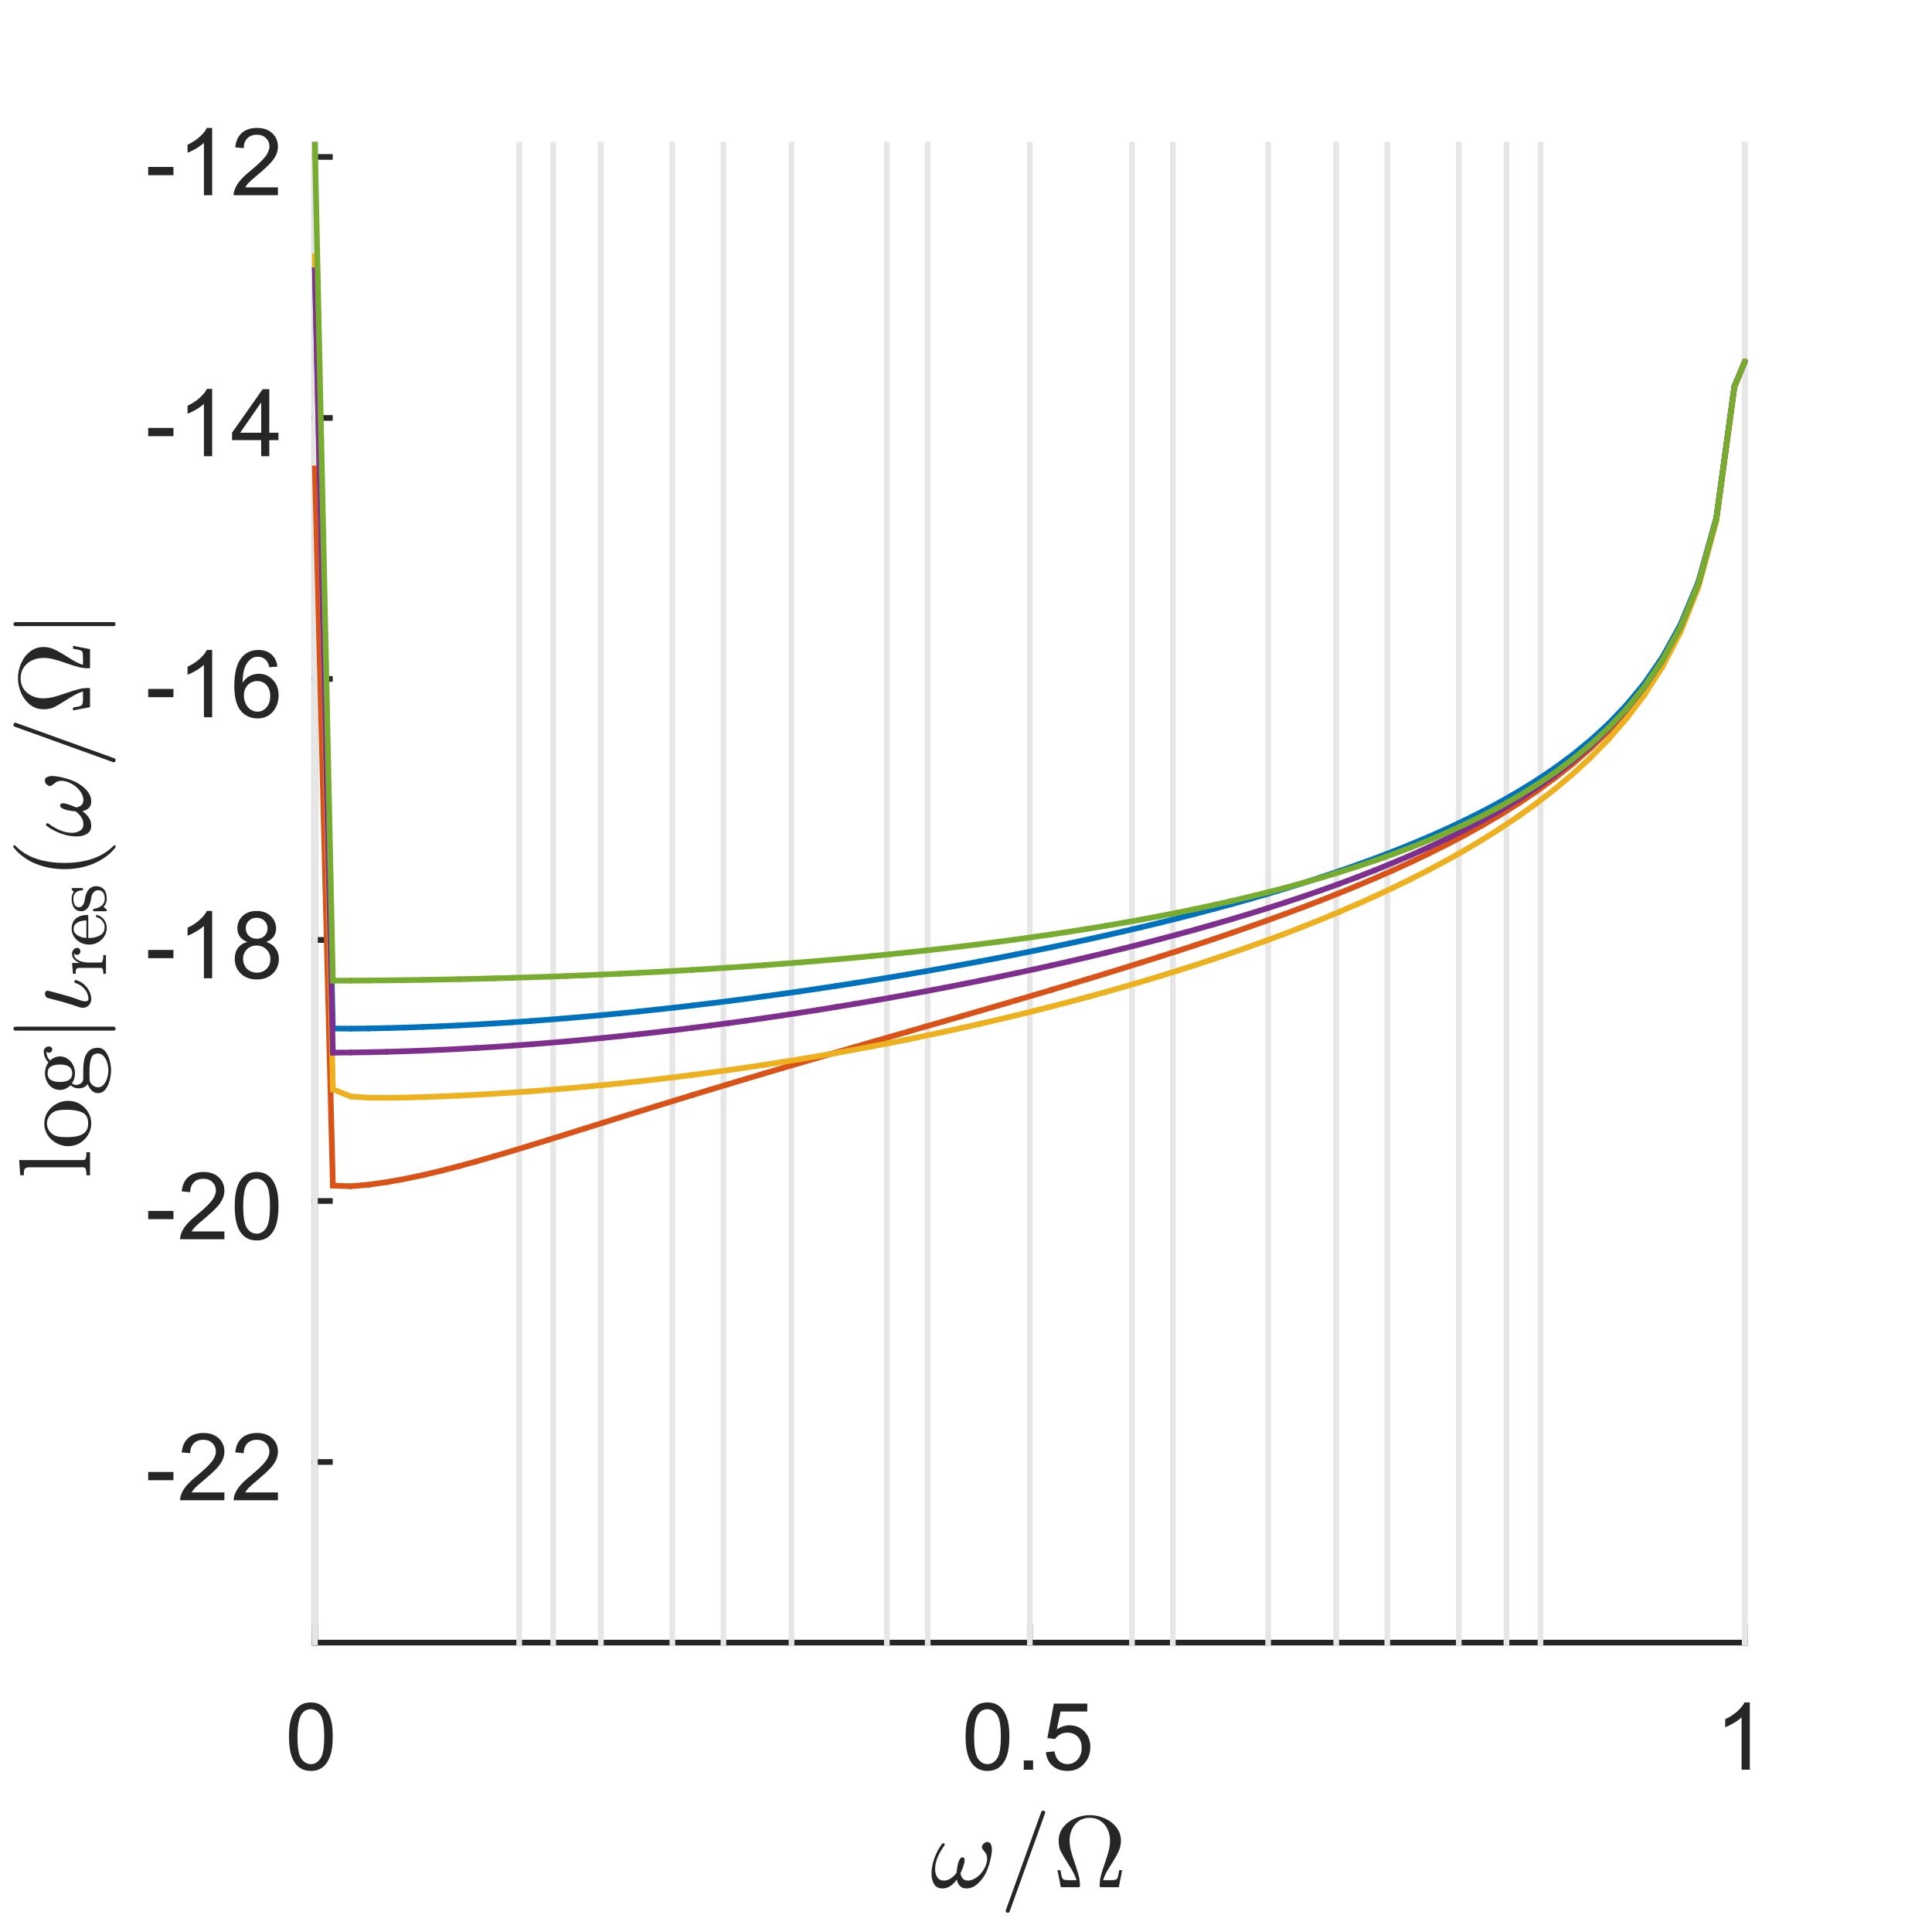 <?xml version="1.0"?>
<!DOCTYPE svg PUBLIC '-//W3C//DTD SVG 1.0//EN'
          'http://www.w3.org/TR/2001/REC-SVG-20010904/DTD/svg10.dtd'>
<svg xmlns:xlink="http://www.w3.org/1999/xlink" style="fill-opacity:1; color-rendering:auto; color-interpolation:auto; text-rendering:auto; stroke:black; stroke-linecap:square; stroke-miterlimit:10; shape-rendering:auto; stroke-opacity:1; fill:black; stroke-dasharray:none; font-weight:normal; stroke-width:1; font-family:'Dialog'; font-style:normal; stroke-linejoin:miter; font-size:12px; stroke-dashoffset:0; image-rendering:auto;" width="227" height="227" xmlns="http://www.w3.org/2000/svg"
><rect width="100%" height="100%" fill="#333333" stroke="none"/><!--Generated by the Batik Graphics2D SVG Generator--><defs id="genericDefs"
  /><g
  ><defs id="defs1"
    ><clipPath clipPathUnits="userSpaceOnUse" id="clipPath1"
      ><path d="M0 0 L227 0 L227 227 L0 227 L0 0 Z"
      /></clipPath
    ></defs
    ><g style="fill:white; stroke:white;"
    ><rect x="0" y="0" width="227" style="clip-path:url(#clipPath1); stroke:none;" height="227"
    /></g
    ><g style="fill:white; text-rendering:optimizeSpeed; color-rendering:optimizeSpeed; image-rendering:optimizeSpeed; shape-rendering:crispEdges; stroke:white; color-interpolation:sRGB;"
    ><rect x="0" width="227" height="227" y="0" style="stroke:none;"
      /><path style="stroke:none;" d="M37 193 L205 193 L205 17 L37 17 Z"
    /></g
    ><g style="fill:rgb(38,38,38); text-rendering:geometricPrecision; image-rendering:optimizeQuality; color-rendering:optimizeQuality; stroke-linejoin:round; stroke:rgb(38,38,38); color-interpolation:linearRGB; stroke-width:0.667;"
    ><line y2="193" style="fill:none;" x1="37" x2="205" y1="193"
      /><line y2="191.24" style="fill:none;" x1="37" x2="37" y1="193"
      /><line y2="191.24" style="fill:none;" x1="121" x2="121" y1="193"
      /><line y2="191.24" style="fill:none;" x1="205" x2="205" y1="193"
    /></g
    ><g transform="translate(37,195.933)" style="font-size:11.333px; fill:rgb(38,38,38); text-rendering:geometricPrecision; image-rendering:optimizeQuality; color-rendering:optimizeQuality; font-family:'SansSerif'; stroke:rgb(38,38,38); color-interpolation:linearRGB;"
    ><path style="stroke:none;" d="M-3.047 8.109 Q-3.047 6.719 -2.758 5.867 Q-2.469 5.016 -1.898 4.555 Q-1.328 4.094 -0.469 4.094 Q0.156 4.094 0.633 4.352 Q1.109 4.609 1.422 5.086 Q1.734 5.562 1.914 6.258 Q2.094 6.953 2.094 8.109 Q2.094 9.5 1.805 10.352 Q1.516 11.203 0.953 11.672 Q0.391 12.141 -0.469 12.141 Q-1.609 12.141 -2.266 11.312 Q-3.047 10.328 -3.047 8.109 ZM-2.047 8.109 Q-2.047 10.062 -1.594 10.703 Q-1.141 11.344 -0.469 11.344 Q0.188 11.344 0.641 10.695 Q1.094 10.047 1.094 8.109 Q1.094 6.172 0.641 5.531 Q0.188 4.891 -0.484 4.891 Q-1.156 4.891 -1.547 5.453 Q-2.047 6.172 -2.047 8.109 Z"
    /></g
    ><g transform="translate(121,195.933)" style="font-size:11.333px; fill:rgb(38,38,38); text-rendering:geometricPrecision; image-rendering:optimizeQuality; color-rendering:optimizeQuality; font-family:'SansSerif'; stroke:rgb(38,38,38); color-interpolation:linearRGB;"
    ><path style="stroke:none;" d="M-7.547 8.109 Q-7.547 6.719 -7.258 5.867 Q-6.969 5.016 -6.398 4.555 Q-5.828 4.094 -4.969 4.094 Q-4.344 4.094 -3.867 4.352 Q-3.391 4.609 -3.078 5.086 Q-2.766 5.562 -2.586 6.258 Q-2.406 6.953 -2.406 8.109 Q-2.406 9.5 -2.695 10.352 Q-2.984 11.203 -3.547 11.672 Q-4.109 12.141 -4.969 12.141 Q-6.109 12.141 -6.766 11.312 Q-7.547 10.328 -7.547 8.109 ZM-6.547 8.109 Q-6.547 10.062 -6.094 10.703 Q-5.641 11.344 -4.969 11.344 Q-4.312 11.344 -3.859 10.695 Q-3.406 10.047 -3.406 8.109 Q-3.406 6.172 -3.859 5.531 Q-4.312 4.891 -4.984 4.891 Q-5.656 4.891 -6.047 5.453 Q-6.547 6.172 -6.547 8.109 ZM-0.709 12 L-0.709 10.906 L0.385 10.906 L0.385 12 L-0.709 12 ZM1.888 9.938 L2.903 9.844 Q3.013 10.594 3.427 10.969 Q3.841 11.344 4.419 11.344 Q5.122 11.344 5.606 10.812 Q6.091 10.281 6.091 9.422 Q6.091 8.594 5.622 8.117 Q5.153 7.641 4.403 7.641 Q3.934 7.641 3.559 7.852 Q3.184 8.062 2.966 8.391 L2.059 8.281 L2.825 4.234 L6.747 4.234 L6.747 5.156 L3.606 5.156 L3.169 7.266 Q3.888 6.781 4.669 6.781 Q5.7 6.781 6.403 7.492 Q7.106 8.203 7.106 9.328 Q7.106 10.406 6.481 11.172 Q5.731 12.141 4.419 12.141 Q3.341 12.141 2.661 11.539 Q1.981 10.938 1.888 9.938 Z"
    /></g
    ><g transform="translate(205,195.933)" style="font-size:11.333px; fill:rgb(38,38,38); text-rendering:geometricPrecision; image-rendering:optimizeQuality; color-rendering:optimizeQuality; font-family:'SansSerif'; stroke:rgb(38,38,38); color-interpolation:linearRGB;"
    ><path style="stroke:none;" d="M0.594 12 L-0.375 12 L-0.375 5.844 Q-0.719 6.172 -1.281 6.508 Q-1.844 6.844 -2.297 7 L-2.297 6.062 Q-1.484 5.688 -0.883 5.148 Q-0.281 4.609 -0.031 4.094 L0.594 4.094 L0.594 12 Z"
    /></g
    ><g transform="translate(121,211.267)" style="font-size:12.467px; fill:rgb(38,38,38); text-rendering:geometricPrecision; image-rendering:optimizeQuality; color-rendering:optimizeQuality; font-family:'mwa_cmmi10'; stroke:rgb(38,38,38); color-interpolation:linearRGB;"
    ><path style="stroke:none;" d="M-10.269 10.613 Q-10.941 10.613 -11.246 10.113 Q-11.55 9.613 -11.55 8.894 Q-11.55 8.409 -11.464 7.956 Q-11.378 7.503 -11.207 7.042 Q-11.035 6.581 -10.816 6.167 Q-10.597 5.753 -10.316 5.378 Q-10.269 5.3 -10.175 5.3 Q-10.097 5.3 -10.05 5.347 Q-10.003 5.394 -10.003 5.456 Q-10.003 5.519 -10.035 5.566 Q-11.128 7.081 -11.128 8.347 Q-11.128 8.894 -10.878 9.292 Q-10.628 9.691 -10.097 9.691 Q-9.66 9.691 -9.269 9.425 Q-8.878 9.159 -8.597 8.753 Q-8.597 8.55 -8.527 8.105 Q-8.457 7.66 -8.3 7.308 Q-8.144 6.956 -7.925 6.956 Q-7.66 6.956 -7.66 7.285 Q-7.66 7.472 -7.738 7.753 Q-7.816 8.034 -7.91 8.277 Q-8.003 8.519 -8.144 8.831 Q-8.003 9.691 -7.285 9.691 Q-6.878 9.691 -6.457 9.448 Q-6.035 9.206 -5.714 8.816 Q-5.394 8.425 -5.207 7.98 Q-5.019 7.535 -5.019 7.128 Q-5.019 6.769 -5.136 6.566 Q-5.253 6.363 -5.441 6.136 Q-5.628 5.91 -5.628 5.785 Q-5.628 5.55 -5.425 5.355 Q-5.222 5.16 -5.003 5.16 Q-4.707 5.16 -4.582 5.425 Q-4.457 5.691 -4.457 6.035 Q-4.457 6.581 -4.675 7.417 Q-4.894 8.253 -5.175 8.816 Q-5.566 9.566 -6.152 10.089 Q-6.738 10.613 -7.457 10.613 Q-7.925 10.613 -8.207 10.331 Q-8.488 10.05 -8.582 9.566 Q-8.91 10.05 -9.339 10.331 Q-9.769 10.613 -10.269 10.613 Z"
      /><path style="stroke:none;" d="M-2.843 13.238 Q-2.843 13.191 -2.827 13.191 L1.345 1.613 Q1.36 1.55 1.423 1.511 Q1.485 1.472 1.563 1.472 Q1.673 1.472 1.735 1.534 Q1.798 1.597 1.798 1.706 L1.798 1.753 L-2.374 13.331 Q-2.437 13.472 -2.593 13.472 Q-2.702 13.472 -2.773 13.402 Q-2.843 13.331 -2.843 13.238 Z"
      /><path style="stroke:none;" d="M3.64 10.472 L3.25 8.472 L3.593 8.472 Q3.656 8.831 3.711 9.097 Q3.765 9.363 3.851 9.472 Q3.937 9.581 4.125 9.613 Q4.312 9.644 4.75 9.644 L5.484 9.644 Q5.297 8.972 4.601 7.878 Q3.906 6.785 3.648 6.285 Q3.39 5.785 3.39 5.003 Q3.39 4.097 3.929 3.417 Q4.468 2.738 5.32 2.37 Q6.172 2.003 7.047 2.003 Q7.922 2.003 8.773 2.37 Q9.625 2.738 10.164 3.425 Q10.703 4.113 10.703 5.003 Q10.703 5.613 10.476 6.152 Q10.25 6.691 9.906 7.23 Q9.562 7.769 9.164 8.433 Q8.765 9.097 8.609 9.644 L9.343 9.644 Q9.781 9.644 9.976 9.613 Q10.172 9.581 10.25 9.472 Q10.328 9.363 10.383 9.097 Q10.437 8.831 10.5 8.472 L10.843 8.472 L10.453 10.472 L8.328 10.472 Q8.203 10.472 8.203 10.316 Q8.203 9.706 8.351 9.12 Q8.5 8.534 8.797 7.699 Q9.093 6.863 9.258 6.23 Q9.422 5.597 9.422 5.003 Q9.422 4.285 9.14 3.675 Q8.859 3.066 8.32 2.691 Q7.781 2.316 7.047 2.316 Q5.953 2.316 5.312 3.097 Q4.672 3.878 4.672 5.003 Q4.687 5.628 4.828 6.175 Q4.968 6.722 5.281 7.628 Q5.593 8.534 5.742 9.12 Q5.89 9.706 5.89 10.316 Q5.89 10.472 5.765 10.472 L3.64 10.472 Z"
    /></g
    ><g style="fill:rgb(38,38,38); text-rendering:geometricPrecision; image-rendering:optimizeQuality; color-rendering:optimizeQuality; stroke-linejoin:round; stroke:rgb(38,38,38); color-interpolation:linearRGB; stroke-width:0.667;"
    ><line y2="17" style="fill:none;" x1="37" x2="37" y1="193"
      /><line y2="171.775" style="fill:none;" x1="37" x2="38.76" y1="171.775"
      /><line y2="141.107" style="fill:none;" x1="37" x2="38.76" y1="141.107"
      /><line y2="110.44" style="fill:none;" x1="37" x2="38.76" y1="110.44"
      /><line y2="79.772" style="fill:none;" x1="37" x2="38.76" y1="79.772"
      /><line y2="49.105" style="fill:none;" x1="37" x2="38.76" y1="49.105"
      /><line y2="18.438" style="fill:none;" x1="37" x2="38.76" y1="18.438"
    /></g
    ><g transform="translate(34.067,171.775)" style="font-size:11.333px; fill:rgb(38,38,38); text-rendering:geometricPrecision; image-rendering:optimizeQuality; color-rendering:optimizeQuality; font-family:'SansSerif'; stroke:rgb(38,38,38); color-interpolation:linearRGB;"
    ><path style="stroke:none;" d="M-16.656 2.141 L-16.656 1.172 L-13.688 1.172 L-13.688 2.141 L-16.656 2.141 ZM-7.702 3.578 L-7.702 4.5 L-12.905 4.5 Q-12.905 4.156 -12.78 3.828 Q-12.592 3.297 -12.155 2.781 Q-11.717 2.266 -10.889 1.594 Q-9.608 0.531 -9.155 -0.078 Q-8.702 -0.688 -8.702 -1.234 Q-8.702 -1.812 -9.108 -2.211 Q-9.514 -2.609 -10.186 -2.609 Q-10.873 -2.609 -11.295 -2.188 Q-11.717 -1.766 -11.717 -1.031 L-12.717 -1.125 Q-12.608 -2.234 -11.944 -2.82 Q-11.28 -3.406 -10.155 -3.406 Q-9.03 -3.406 -8.366 -2.781 Q-7.702 -2.156 -7.702 -1.219 Q-7.702 -0.75 -7.897 -0.289 Q-8.092 0.172 -8.537 0.672 Q-8.983 1.172 -10.03 2.062 Q-10.905 2.781 -11.147 3.047 Q-11.389 3.312 -11.561 3.578 L-7.702 3.578 ZM-1.41 3.578 L-1.41 4.5 L-6.613 4.5 Q-6.613 4.156 -6.488 3.828 Q-6.301 3.297 -5.863 2.781 Q-5.426 2.266 -4.598 1.594 Q-3.316 0.531 -2.863 -0.078 Q-2.41 -0.688 -2.41 -1.234 Q-2.41 -1.812 -2.816 -2.211 Q-3.223 -2.609 -3.894 -2.609 Q-4.582 -2.609 -5.004 -2.188 Q-5.426 -1.766 -5.426 -1.031 L-6.426 -1.125 Q-6.316 -2.234 -5.652 -2.82 Q-4.988 -3.406 -3.863 -3.406 Q-2.738 -3.406 -2.074 -2.781 Q-1.41 -2.156 -1.41 -1.219 Q-1.41 -0.75 -1.605 -0.289 Q-1.801 0.172 -2.246 0.672 Q-2.691 1.172 -3.738 2.062 Q-4.613 2.781 -4.855 3.047 Q-5.098 3.312 -5.269 3.578 L-1.41 3.578 Z"
    /></g
    ><g transform="translate(34.067,141.107)" style="font-size:11.333px; fill:rgb(38,38,38); text-rendering:geometricPrecision; image-rendering:optimizeQuality; color-rendering:optimizeQuality; font-family:'SansSerif'; stroke:rgb(38,38,38); color-interpolation:linearRGB;"
    ><path style="stroke:none;" d="M-16.656 2.141 L-16.656 1.172 L-13.688 1.172 L-13.688 2.141 L-16.656 2.141 ZM-7.702 3.578 L-7.702 4.5 L-12.905 4.5 Q-12.905 4.156 -12.78 3.828 Q-12.592 3.297 -12.155 2.781 Q-11.717 2.266 -10.889 1.594 Q-9.608 0.531 -9.155 -0.078 Q-8.702 -0.688 -8.702 -1.234 Q-8.702 -1.812 -9.108 -2.211 Q-9.514 -2.609 -10.186 -2.609 Q-10.873 -2.609 -11.295 -2.188 Q-11.717 -1.766 -11.717 -1.031 L-12.717 -1.125 Q-12.608 -2.234 -11.944 -2.82 Q-11.28 -3.406 -10.155 -3.406 Q-9.03 -3.406 -8.366 -2.781 Q-7.702 -2.156 -7.702 -1.219 Q-7.702 -0.75 -7.897 -0.289 Q-8.092 0.172 -8.537 0.672 Q-8.983 1.172 -10.03 2.062 Q-10.905 2.781 -11.147 3.047 Q-11.389 3.312 -11.561 3.578 L-7.702 3.578 ZM-6.488 0.609 Q-6.488 -0.781 -6.199 -1.633 Q-5.91 -2.484 -5.34 -2.945 Q-4.769 -3.406 -3.91 -3.406 Q-3.285 -3.406 -2.809 -3.148 Q-2.332 -2.891 -2.019 -2.414 Q-1.707 -1.938 -1.527 -1.242 Q-1.348 -0.547 -1.348 0.609 Q-1.348 2 -1.637 2.852 Q-1.926 3.703 -2.488 4.172 Q-3.051 4.641 -3.91 4.641 Q-5.051 4.641 -5.707 3.812 Q-6.488 2.828 -6.488 0.609 ZM-5.488 0.609 Q-5.488 2.562 -5.035 3.203 Q-4.582 3.844 -3.91 3.844 Q-3.254 3.844 -2.801 3.195 Q-2.348 2.547 -2.348 0.609 Q-2.348 -1.328 -2.801 -1.969 Q-3.254 -2.609 -3.926 -2.609 Q-4.598 -2.609 -4.988 -2.047 Q-5.488 -1.328 -5.488 0.609 Z"
    /></g
    ><g transform="translate(34.067,110.44)" style="font-size:11.333px; fill:rgb(38,38,38); text-rendering:geometricPrecision; image-rendering:optimizeQuality; color-rendering:optimizeQuality; font-family:'SansSerif'; stroke:rgb(38,38,38); color-interpolation:linearRGB;"
    ><path style="stroke:none;" d="M-16.656 2.141 L-16.656 1.172 L-13.688 1.172 L-13.688 2.141 L-16.656 2.141 ZM-9.139 4.5 L-10.108 4.5 L-10.108 -1.656 Q-10.452 -1.328 -11.014 -0.992 Q-11.577 -0.656 -12.03 -0.5 L-12.03 -1.438 Q-11.217 -1.812 -10.616 -2.352 Q-10.014 -2.891 -9.764 -3.406 L-9.139 -3.406 L-9.139 4.5 ZM-5.004 0.234 Q-5.598 0.016 -5.887 -0.398 Q-6.176 -0.812 -6.176 -1.375 Q-6.176 -2.234 -5.559 -2.82 Q-4.941 -3.406 -3.91 -3.406 Q-2.879 -3.406 -2.254 -2.805 Q-1.629 -2.203 -1.629 -1.344 Q-1.629 -0.797 -1.918 -0.391 Q-2.207 0.016 -2.785 0.234 Q-2.066 0.469 -1.684 0.992 Q-1.301 1.516 -1.301 2.25 Q-1.301 3.266 -2.019 3.953 Q-2.738 4.641 -3.894 4.641 Q-5.066 4.641 -5.777 3.945 Q-6.488 3.25 -6.488 2.219 Q-6.488 1.453 -6.105 0.938 Q-5.723 0.422 -5.004 0.234 ZM-5.191 -1.406 Q-5.191 -0.844 -4.832 -0.492 Q-4.473 -0.141 -3.894 -0.141 Q-3.332 -0.141 -2.98 -0.492 Q-2.629 -0.844 -2.629 -1.359 Q-2.629 -1.891 -2.996 -2.25 Q-3.363 -2.609 -3.91 -2.609 Q-4.457 -2.609 -4.824 -2.258 Q-5.191 -1.906 -5.191 -1.406 ZM-5.504 2.234 Q-5.504 2.641 -5.309 3.031 Q-5.113 3.422 -4.723 3.633 Q-4.332 3.844 -3.894 3.844 Q-3.191 3.844 -2.746 3.398 Q-2.301 2.953 -2.301 2.266 Q-2.301 1.562 -2.762 1.109 Q-3.223 0.656 -3.926 0.656 Q-4.598 0.656 -5.051 1.102 Q-5.504 1.547 -5.504 2.234 Z"
    /></g
    ><g transform="translate(34.067,79.772)" style="font-size:11.333px; fill:rgb(38,38,38); text-rendering:geometricPrecision; image-rendering:optimizeQuality; color-rendering:optimizeQuality; font-family:'SansSerif'; stroke:rgb(38,38,38); color-interpolation:linearRGB;"
    ><path style="stroke:none;" d="M-16.656 2.141 L-16.656 1.172 L-13.688 1.172 L-13.688 2.141 L-16.656 2.141 ZM-9.139 4.5 L-10.108 4.5 L-10.108 -1.656 Q-10.452 -1.328 -11.014 -0.992 Q-11.577 -0.656 -12.03 -0.5 L-12.03 -1.438 Q-11.217 -1.812 -10.616 -2.352 Q-10.014 -2.891 -9.764 -3.406 L-9.139 -3.406 L-9.139 4.5 ZM-1.473 -1.453 L-2.426 -1.375 Q-2.551 -1.938 -2.801 -2.203 Q-3.191 -2.609 -3.754 -2.609 Q-4.223 -2.609 -4.566 -2.359 Q-5.035 -2.016 -5.293 -1.383 Q-5.551 -0.75 -5.566 0.438 Q-5.223 -0.094 -4.715 -0.352 Q-4.207 -0.609 -3.66 -0.609 Q-2.691 -0.609 -2.012 0.102 Q-1.332 0.812 -1.332 1.938 Q-1.332 2.688 -1.652 3.32 Q-1.973 3.953 -2.527 4.297 Q-3.082 4.641 -3.801 4.641 Q-5.004 4.641 -5.769 3.75 Q-6.535 2.859 -6.535 0.812 Q-6.535 -1.469 -5.691 -2.5 Q-4.941 -3.406 -3.707 -3.406 Q-2.769 -3.406 -2.176 -2.883 Q-1.582 -2.359 -1.473 -1.453 ZM-5.41 1.953 Q-5.41 2.453 -5.199 2.906 Q-4.988 3.359 -4.605 3.602 Q-4.223 3.844 -3.816 3.844 Q-3.191 3.844 -2.754 3.344 Q-2.316 2.844 -2.316 2 Q-2.316 1.188 -2.754 0.719 Q-3.191 0.25 -3.848 0.25 Q-4.504 0.25 -4.957 0.719 Q-5.41 1.188 -5.41 1.953 Z"
    /></g
    ><g transform="translate(34.067,49.105)" style="font-size:11.333px; fill:rgb(38,38,38); text-rendering:geometricPrecision; image-rendering:optimizeQuality; color-rendering:optimizeQuality; font-family:'SansSerif'; stroke:rgb(38,38,38); color-interpolation:linearRGB;"
    ><path style="stroke:none;" d="M-16.656 2.141 L-16.656 1.172 L-13.688 1.172 L-13.688 2.141 L-16.656 2.141 ZM-9.139 4.5 L-10.108 4.5 L-10.108 -1.656 Q-10.452 -1.328 -11.014 -0.992 Q-11.577 -0.656 -12.03 -0.5 L-12.03 -1.438 Q-11.217 -1.812 -10.616 -2.352 Q-10.014 -2.891 -9.764 -3.406 L-9.139 -3.406 L-9.139 4.5 ZM-3.379 4.5 L-3.379 2.609 L-6.801 2.609 L-6.801 1.734 L-3.207 -3.375 L-2.426 -3.375 L-2.426 1.734 L-1.348 1.734 L-1.348 2.609 L-2.426 2.609 L-2.426 4.5 L-3.379 4.5 ZM-3.379 1.734 L-3.379 -1.828 L-5.848 1.734 L-3.379 1.734 Z"
    /></g
    ><g transform="translate(34.067,18.438)" style="font-size:11.333px; fill:rgb(38,38,38); text-rendering:geometricPrecision; image-rendering:optimizeQuality; color-rendering:optimizeQuality; font-family:'SansSerif'; stroke:rgb(38,38,38); color-interpolation:linearRGB;"
    ><path style="stroke:none;" d="M-16.656 2.141 L-16.656 1.172 L-13.688 1.172 L-13.688 2.141 L-16.656 2.141 ZM-9.139 4.5 L-10.108 4.5 L-10.108 -1.656 Q-10.452 -1.328 -11.014 -0.992 Q-11.577 -0.656 -12.03 -0.5 L-12.03 -1.438 Q-11.217 -1.812 -10.616 -2.352 Q-10.014 -2.891 -9.764 -3.406 L-9.139 -3.406 L-9.139 4.5 ZM-1.41 3.578 L-1.41 4.5 L-6.613 4.5 Q-6.613 4.156 -6.488 3.828 Q-6.301 3.297 -5.863 2.781 Q-5.426 2.266 -4.598 1.594 Q-3.316 0.531 -2.863 -0.078 Q-2.41 -0.688 -2.41 -1.234 Q-2.41 -1.812 -2.816 -2.211 Q-3.223 -2.609 -3.894 -2.609 Q-4.582 -2.609 -5.004 -2.188 Q-5.426 -1.766 -5.426 -1.031 L-6.426 -1.125 Q-6.316 -2.234 -5.652 -2.82 Q-4.988 -3.406 -3.863 -3.406 Q-2.738 -3.406 -2.074 -2.781 Q-1.41 -2.156 -1.41 -1.219 Q-1.41 -0.75 -1.605 -0.289 Q-1.801 0.172 -2.246 0.672 Q-2.691 1.172 -3.738 2.062 Q-4.613 2.781 -4.855 3.047 Q-5.098 3.312 -5.269 3.578 L-1.41 3.578 Z"
    /></g
    ><g transform="translate(15.067,105) rotate(-90)" style="font-size:12.467px; fill:rgb(38,38,38); text-rendering:geometricPrecision; image-rendering:optimizeQuality; color-rendering:optimizeQuality; font-family:'mwa_cmr10'; stroke:rgb(38,38,38); color-interpolation:linearRGB;"
    ><path style="stroke:none;" d="M-33.086 -4.488 L-33.086 -4.91 Q-32.68 -4.91 -32.414 -4.972 Q-32.149 -5.035 -32.149 -5.285 L-32.149 -11.597 Q-32.149 -11.91 -32.25 -12.058 Q-32.352 -12.207 -32.532 -12.238 Q-32.711 -12.269 -33.086 -12.269 L-33.086 -12.691 L-31.305 -12.816 L-31.305 -5.285 Q-31.305 -5.035 -31.047 -4.972 Q-30.789 -4.91 -30.383 -4.91 L-30.383 -4.488 L-33.086 -4.488 Z"
      /><path style="stroke:none;" d="M-26.998 -4.347 Q-27.717 -4.347 -28.334 -4.715 Q-28.951 -5.082 -29.311 -5.699 Q-29.67 -6.316 -29.67 -7.051 Q-29.67 -7.597 -29.467 -8.105 Q-29.264 -8.613 -28.904 -9.011 Q-28.545 -9.41 -28.053 -9.636 Q-27.561 -9.863 -26.998 -9.863 Q-26.264 -9.863 -25.654 -9.472 Q-25.045 -9.082 -24.694 -8.433 Q-24.342 -7.785 -24.342 -7.051 Q-24.342 -6.316 -24.701 -5.699 Q-25.061 -5.082 -25.67 -4.715 Q-26.279 -4.347 -26.998 -4.347 ZM-26.998 -4.707 Q-26.029 -4.707 -25.709 -5.402 Q-25.389 -6.097 -25.389 -7.176 Q-25.389 -7.785 -25.451 -8.175 Q-25.514 -8.566 -25.733 -8.894 Q-25.873 -9.097 -26.084 -9.246 Q-26.295 -9.394 -26.522 -9.472 Q-26.748 -9.55 -26.998 -9.55 Q-27.373 -9.55 -27.709 -9.379 Q-28.045 -9.207 -28.264 -8.894 Q-28.498 -8.55 -28.553 -8.144 Q-28.608 -7.738 -28.608 -7.176 Q-28.608 -6.504 -28.49 -5.965 Q-28.373 -5.426 -28.022 -5.066 Q-27.67 -4.707 -26.998 -4.707 Z"
      /><path style="stroke:none;" d="M-23.437 -3.55 Q-23.437 -3.972 -23.124 -4.293 Q-22.812 -4.613 -22.374 -4.754 Q-22.624 -4.941 -22.749 -5.215 Q-22.874 -5.488 -22.874 -5.801 Q-22.874 -6.363 -22.515 -6.785 Q-23.062 -7.332 -23.062 -8.035 Q-23.062 -8.41 -22.905 -8.738 Q-22.749 -9.066 -22.46 -9.3 Q-22.171 -9.535 -21.82 -9.66 Q-21.468 -9.785 -21.093 -9.785 Q-20.39 -9.785 -19.812 -9.379 Q-19.562 -9.644 -19.226 -9.785 Q-18.89 -9.925 -18.53 -9.925 Q-18.28 -9.925 -18.116 -9.738 Q-17.952 -9.55 -17.952 -9.3 Q-17.952 -9.16 -18.062 -9.043 Q-18.171 -8.925 -18.312 -8.925 Q-18.468 -8.925 -18.577 -9.043 Q-18.687 -9.16 -18.687 -9.3 Q-18.687 -9.519 -18.546 -9.613 Q-19.171 -9.613 -19.609 -9.175 Q-19.39 -8.972 -19.257 -8.652 Q-19.124 -8.332 -19.124 -8.035 Q-19.124 -7.519 -19.405 -7.113 Q-19.687 -6.707 -20.148 -6.48 Q-20.609 -6.254 -21.093 -6.254 Q-21.749 -6.254 -22.296 -6.613 Q-22.468 -6.379 -22.468 -6.082 Q-22.468 -5.769 -22.257 -5.527 Q-22.046 -5.285 -21.734 -5.285 L-20.749 -5.285 Q-20.03 -5.285 -19.46 -5.16 Q-18.89 -5.035 -18.499 -4.644 Q-18.109 -4.254 -18.109 -3.55 Q-18.109 -3.019 -18.554 -2.675 Q-18.999 -2.332 -19.616 -2.175 Q-20.234 -2.019 -20.765 -2.019 Q-21.296 -2.019 -21.921 -2.175 Q-22.546 -2.332 -22.991 -2.675 Q-23.437 -3.019 -23.437 -3.55 ZM-22.749 -3.55 Q-22.749 -3.144 -22.421 -2.871 Q-22.093 -2.597 -21.632 -2.465 Q-21.171 -2.332 -20.765 -2.332 Q-20.359 -2.332 -19.898 -2.465 Q-19.437 -2.597 -19.109 -2.871 Q-18.78 -3.144 -18.78 -3.55 Q-18.78 -4.176 -19.359 -4.363 Q-19.937 -4.551 -20.749 -4.551 L-21.734 -4.551 Q-22.015 -4.551 -22.241 -4.418 Q-22.468 -4.285 -22.609 -4.043 Q-22.749 -3.8 -22.749 -3.55 ZM-21.093 -6.582 Q-20.077 -6.582 -20.077 -8.035 Q-20.077 -8.66 -20.296 -9.066 Q-20.515 -9.472 -21.093 -9.472 Q-21.687 -9.472 -21.905 -9.066 Q-22.124 -8.66 -22.124 -8.035 Q-22.124 -7.629 -22.038 -7.308 Q-21.952 -6.988 -21.734 -6.785 Q-21.515 -6.582 -21.093 -6.582 Z"
      /><path style="stroke:none;" d="M-16.094 -1.707 L-16.094 -13.269 Q-16.094 -13.363 -16.024 -13.425 Q-15.953 -13.488 -15.86 -13.488 Q-15.766 -13.488 -15.696 -13.425 Q-15.625 -13.363 -15.625 -13.269 L-15.625 -1.707 Q-15.625 -1.613 -15.696 -1.55 Q-15.766 -1.488 -15.86 -1.488 Q-15.953 -1.488 -16.024 -1.55 Q-16.094 -1.613 -16.094 -1.707 Z"
      /><path style="stroke:none;" d="M-13.412 -5.347 Q-13.412 -5.566 -13.319 -5.816 Q-12.85 -7.097 -12.272 -9.41 Q-12.225 -9.582 -12.084 -9.683 Q-11.944 -9.785 -11.772 -9.785 Q-11.6 -9.785 -11.498 -9.691 Q-11.397 -9.597 -11.397 -9.441 Q-11.397 -9.41 -11.428 -9.332 Q-11.553 -8.847 -11.74 -8.144 Q-11.928 -7.441 -12.1 -6.879 Q-12.272 -6.316 -12.49 -5.754 Q-12.647 -5.347 -12.647 -5.035 Q-12.647 -4.676 -12.381 -4.676 Q-11.944 -4.676 -11.553 -4.894 Q-11.162 -5.113 -10.881 -5.472 Q-10.6 -5.832 -10.49 -6.254 Q-10.475 -6.316 -10.397 -6.316 L-10.256 -6.316 Q-10.209 -6.316 -10.178 -6.285 Q-10.147 -6.254 -10.147 -6.222 Q-10.147 -6.207 -10.147 -6.176 Q-10.272 -5.676 -10.608 -5.261 Q-10.944 -4.847 -11.42 -4.597 Q-11.897 -4.347 -12.397 -4.347 Q-12.819 -4.347 -13.115 -4.636 Q-13.412 -4.926 -13.412 -5.347 Z"
      /><path style="stroke:none;" d="M-9.422 -2.618 L-9.422 -2.931 Q-9.109 -2.931 -8.914 -2.977 Q-8.719 -3.024 -8.719 -3.227 L-8.719 -5.681 Q-8.719 -5.915 -8.789 -6.024 Q-8.859 -6.134 -9 -6.157 Q-9.14 -6.181 -9.422 -6.181 L-9.422 -6.493 L-8.14 -6.602 L-8.14 -5.712 Q-7.984 -6.102 -7.719 -6.352 Q-7.453 -6.602 -7.078 -6.602 Q-6.797 -6.602 -6.586 -6.438 Q-6.375 -6.274 -6.375 -6.024 Q-6.375 -5.852 -6.492 -5.735 Q-6.609 -5.618 -6.781 -5.618 Q-6.953 -5.618 -7.07 -5.735 Q-7.187 -5.852 -7.187 -6.024 Q-7.187 -6.259 -7.016 -6.368 L-7.078 -6.368 Q-7.437 -6.368 -7.664 -6.102 Q-7.891 -5.837 -7.992 -5.446 Q-8.094 -5.056 -8.094 -4.696 L-8.094 -3.227 Q-8.094 -2.931 -7.219 -2.931 L-7.219 -2.618 L-9.422 -2.618 Z"
      /><path style="stroke:none;" d="M-4.004 -2.524 Q-4.551 -2.524 -5.004 -2.806 Q-5.457 -3.087 -5.723 -3.571 Q-5.988 -4.056 -5.988 -4.587 Q-5.988 -5.118 -5.746 -5.595 Q-5.504 -6.071 -5.074 -6.36 Q-4.644 -6.649 -4.129 -6.649 Q-3.707 -6.649 -3.402 -6.509 Q-3.098 -6.368 -2.902 -6.126 Q-2.707 -5.884 -2.605 -5.548 Q-2.504 -5.212 -2.504 -4.821 Q-2.504 -4.696 -2.598 -4.696 L-5.207 -4.696 L-5.207 -4.602 Q-5.207 -3.852 -4.902 -3.313 Q-4.598 -2.774 -3.91 -2.774 Q-3.644 -2.774 -3.41 -2.899 Q-3.176 -3.024 -2.996 -3.243 Q-2.816 -3.462 -2.769 -3.712 Q-2.754 -3.743 -2.73 -3.767 Q-2.707 -3.79 -2.676 -3.79 L-2.598 -3.79 Q-2.504 -3.79 -2.504 -3.681 Q-2.629 -3.165 -3.051 -2.845 Q-3.473 -2.524 -4.004 -2.524 ZM-5.191 -4.915 L-3.144 -4.915 Q-3.144 -5.259 -3.238 -5.602 Q-3.332 -5.946 -3.551 -6.181 Q-3.769 -6.415 -4.129 -6.415 Q-4.629 -6.415 -4.91 -5.938 Q-5.191 -5.462 -5.191 -4.915 Z"
      /><path style="stroke:none;" d="M-2.063 -2.587 L-2.063 -4.056 Q-2.063 -4.134 -1.985 -4.134 L-1.875 -4.134 Q-1.813 -4.134 -1.797 -4.056 Q-1.547 -2.759 -0.594 -2.759 Q-0.157 -2.759 0.125 -2.946 Q0.406 -3.134 0.406 -3.54 Q0.406 -3.837 0.187 -4.04 Q-0.032 -4.243 -0.344 -4.321 L-0.938 -4.431 Q-1.25 -4.509 -1.5 -4.641 Q-1.75 -4.774 -1.907 -5.001 Q-2.063 -5.227 -2.063 -5.524 Q-2.063 -5.931 -1.852 -6.181 Q-1.641 -6.431 -1.305 -6.54 Q-0.969 -6.649 -0.594 -6.649 Q-0.125 -6.649 0.218 -6.399 L0.468 -6.634 Q0.468 -6.649 0.515 -6.649 L0.578 -6.649 Q0.609 -6.649 0.632 -6.626 Q0.656 -6.602 0.656 -6.571 L0.656 -5.399 Q0.656 -5.321 0.578 -5.321 L0.468 -5.321 Q0.39 -5.321 0.39 -5.399 Q0.39 -5.868 0.133 -6.157 Q-0.125 -6.446 -0.594 -6.446 Q-1 -6.446 -1.297 -6.298 Q-1.594 -6.149 -1.594 -5.774 Q-1.594 -5.524 -1.383 -5.368 Q-1.172 -5.212 -0.875 -5.134 L-0.266 -5.024 Q0.031 -4.946 0.297 -4.782 Q0.562 -4.618 0.718 -4.36 Q0.875 -4.102 0.875 -3.79 Q0.875 -3.462 0.765 -3.22 Q0.656 -2.977 0.453 -2.821 Q0.25 -2.665 -0.024 -2.595 Q-0.297 -2.524 -0.594 -2.524 Q-1.157 -2.524 -1.547 -2.899 L-1.875 -2.54 Q-1.875 -2.524 -1.922 -2.524 L-1.985 -2.524 Q-2.063 -2.524 -2.063 -2.587 Z"
      /><path style="stroke:none;" d="M5.425 -1.504 Q4.753 -2.035 4.276 -2.722 Q3.8 -3.41 3.487 -4.183 Q3.175 -4.957 3.026 -5.801 Q2.878 -6.644 2.878 -7.488 Q2.878 -8.347 3.026 -9.191 Q3.175 -10.035 3.487 -10.816 Q3.8 -11.597 4.292 -12.277 Q4.784 -12.957 5.425 -13.472 Q5.425 -13.488 5.487 -13.488 L5.596 -13.488 Q5.628 -13.488 5.659 -13.457 Q5.69 -13.425 5.69 -13.379 Q5.69 -13.332 5.675 -13.3 Q5.081 -12.738 4.69 -12.082 Q4.3 -11.425 4.065 -10.683 Q3.831 -9.941 3.721 -9.144 Q3.612 -8.347 3.612 -7.488 Q3.612 -3.675 5.659 -1.691 Q5.69 -1.66 5.69 -1.597 Q5.69 -1.566 5.659 -1.527 Q5.628 -1.488 5.596 -1.488 L5.487 -1.488 Q5.425 -1.488 5.425 -1.504 Z"
      /><path style="stroke:none;" d="M8.007 -4.347 Q7.335 -4.347 7.031 -4.847 Q6.726 -5.347 6.726 -6.066 Q6.726 -6.551 6.812 -7.004 Q6.898 -7.457 7.07 -7.918 Q7.242 -8.379 7.46 -8.793 Q7.679 -9.207 7.96 -9.582 Q8.007 -9.66 8.101 -9.66 Q8.179 -9.66 8.226 -9.613 Q8.273 -9.566 8.273 -9.504 Q8.273 -9.441 8.242 -9.394 Q7.148 -7.879 7.148 -6.613 Q7.148 -6.066 7.398 -5.668 Q7.648 -5.269 8.179 -5.269 Q8.617 -5.269 9.007 -5.535 Q9.398 -5.801 9.679 -6.207 Q9.679 -6.41 9.749 -6.855 Q9.82 -7.301 9.976 -7.652 Q10.132 -8.004 10.351 -8.004 Q10.617 -8.004 10.617 -7.676 Q10.617 -7.488 10.538 -7.207 Q10.46 -6.926 10.367 -6.683 Q10.273 -6.441 10.132 -6.129 Q10.273 -5.269 10.992 -5.269 Q11.398 -5.269 11.82 -5.511 Q12.242 -5.754 12.562 -6.144 Q12.882 -6.535 13.07 -6.98 Q13.257 -7.426 13.257 -7.832 Q13.257 -8.191 13.14 -8.394 Q13.023 -8.597 12.835 -8.824 Q12.648 -9.05 12.648 -9.175 Q12.648 -9.41 12.851 -9.605 Q13.054 -9.8 13.273 -9.8 Q13.57 -9.8 13.695 -9.535 Q13.82 -9.269 13.82 -8.925 Q13.82 -8.379 13.601 -7.543 Q13.382 -6.707 13.101 -6.144 Q12.71 -5.394 12.124 -4.871 Q11.538 -4.347 10.82 -4.347 Q10.351 -4.347 10.07 -4.629 Q9.788 -4.91 9.695 -5.394 Q9.367 -4.91 8.937 -4.629 Q8.507 -4.347 8.007 -4.347 Z"
      /><path style="stroke:none;" d="M15.433 -1.722 Q15.433 -1.769 15.449 -1.769 L19.621 -13.347 Q19.636 -13.41 19.699 -13.449 Q19.761 -13.488 19.839 -13.488 Q19.949 -13.488 20.011 -13.425 Q20.074 -13.363 20.074 -13.254 L20.074 -13.207 L15.902 -1.629 Q15.839 -1.488 15.683 -1.488 Q15.574 -1.488 15.503 -1.558 Q15.433 -1.629 15.433 -1.722 Z"
      /><path style="stroke:none;" d="M21.916 -4.488 L21.526 -6.488 L21.869 -6.488 Q21.932 -6.129 21.987 -5.863 Q22.041 -5.597 22.127 -5.488 Q22.213 -5.379 22.401 -5.347 Q22.588 -5.316 23.026 -5.316 L23.76 -5.316 Q23.573 -5.988 22.877 -7.082 Q22.182 -8.175 21.924 -8.675 Q21.666 -9.175 21.666 -9.957 Q21.666 -10.863 22.206 -11.543 Q22.744 -12.222 23.596 -12.59 Q24.448 -12.957 25.323 -12.957 Q26.198 -12.957 27.049 -12.59 Q27.901 -12.222 28.44 -11.535 Q28.979 -10.847 28.979 -9.957 Q28.979 -9.347 28.752 -8.808 Q28.526 -8.269 28.182 -7.73 Q27.838 -7.191 27.44 -6.527 Q27.041 -5.863 26.885 -5.316 L27.619 -5.316 Q28.057 -5.316 28.252 -5.347 Q28.448 -5.379 28.526 -5.488 Q28.604 -5.597 28.659 -5.863 Q28.713 -6.129 28.776 -6.488 L29.119 -6.488 L28.729 -4.488 L26.604 -4.488 Q26.479 -4.488 26.479 -4.644 Q26.479 -5.254 26.627 -5.84 Q26.776 -6.426 27.073 -7.261 Q27.369 -8.097 27.534 -8.73 Q27.698 -9.363 27.698 -9.957 Q27.698 -10.675 27.416 -11.285 Q27.135 -11.894 26.596 -12.269 Q26.057 -12.644 25.323 -12.644 Q24.229 -12.644 23.588 -11.863 Q22.948 -11.082 22.948 -9.957 Q22.963 -9.332 23.104 -8.785 Q23.244 -8.238 23.557 -7.332 Q23.869 -6.426 24.018 -5.84 Q24.166 -5.254 24.166 -4.644 Q24.166 -4.488 24.041 -4.488 L21.916 -4.488 Z"
      /><path style="stroke:none;" d="M31.436 -1.707 L31.436 -13.269 Q31.436 -13.363 31.506 -13.425 Q31.576 -13.488 31.67 -13.488 Q31.764 -13.488 31.834 -13.425 Q31.904 -13.363 31.904 -13.269 L31.904 -1.707 Q31.904 -1.613 31.834 -1.55 Q31.764 -1.488 31.67 -1.488 Q31.576 -1.488 31.506 -1.55 Q31.436 -1.613 31.436 -1.707 Z"
    /></g
    ><g style="stroke-linecap:butt; fill:rgb(230,230,230); text-rendering:geometricPrecision; image-rendering:optimizeQuality; color-rendering:optimizeQuality; stroke-linejoin:round; stroke:rgb(230,230,230); color-interpolation:linearRGB; stroke-width:0.667;"
    ><line y2="193" style="fill:none;" x1="181" x2="181" y1="17"
      /><line y2="193" style="fill:none;" x1="205" x2="205" y1="17"
      /><line y2="193" style="fill:none;" x1="205" x2="205" y1="17"
      /><line y2="193" style="fill:none;" x1="37" x2="37" y1="17"
      /><line y2="193" style="fill:none;" x1="61" x2="61" y1="17"
      /><line y2="193" style="fill:none;" x1="65" x2="65" y1="17"
      /><line y2="193" style="fill:none;" x1="70.6" x2="70.6" y1="17"
      /><line y2="193" style="fill:none;" x1="79" x2="79" y1="17"
      /><line y2="193" style="fill:none;" x1="85" x2="85" y1="17"
      /><line y2="193" style="fill:none;" x1="93" x2="93" y1="17"
      /><line y2="193" style="fill:none;" x1="104.2" x2="104.2" y1="17"
      /><line y2="193" style="fill:none;" x1="109" x2="109" y1="17"
      /><line y2="193" style="fill:none;" x1="121" x2="121" y1="17"
      /><line y2="193" style="fill:none;" x1="133" x2="133" y1="17"
      /><line y2="193" style="fill:none;" x1="137.8" x2="137.8" y1="17"
      /><line y2="193" style="fill:none;" x1="149" x2="149" y1="17"
      /><line y2="193" style="fill:none;" x1="157" x2="157" y1="17"
      /><line y2="193" style="fill:none;" x1="163" x2="163" y1="17"
      /><line y2="193" style="fill:none;" x1="171.4" x2="171.4" y1="17"
      /><line y2="193" style="fill:none;" x1="177" x2="177" y1="17"
      /><line x1="79.222" x2="81.333" y1="118.39" style="stroke-linecap:round; fill:none; stroke:rgb(0,114,189);" y2="118.145"
      /><line x1="81.333" x2="83.444" y1="118.145" style="stroke-linecap:round; fill:none; stroke:rgb(0,114,189);" y2="117.891"
      /><line x1="83.444" x2="85.555" y1="117.891" style="stroke-linecap:round; fill:none; stroke:rgb(0,114,189);" y2="117.628"
      /><line x1="85.555" x2="87.666" y1="117.628" style="stroke-linecap:round; fill:none; stroke:rgb(0,114,189);" y2="117.354"
      /><line x1="87.666" x2="89.777" y1="117.354" style="stroke-linecap:round; fill:none; stroke:rgb(0,114,189);" y2="117.072"
      /><line x1="89.777" x2="91.888" y1="117.072" style="stroke-linecap:round; fill:none; stroke:rgb(0,114,189);" y2="116.779"
      /><line x1="91.888" x2="93.999" y1="116.779" style="stroke-linecap:round; fill:none; stroke:rgb(0,114,189);" y2="116.478"
      /><line x1="93.999" x2="96.11" y1="116.478" style="stroke-linecap:round; fill:none; stroke:rgb(0,114,189);" y2="116.168"
      /><line x1="96.11" x2="98.221" y1="116.168" style="stroke-linecap:round; fill:none; stroke:rgb(0,114,189);" y2="115.849"
      /><line x1="98.221" x2="100.332" y1="115.849" style="stroke-linecap:round; fill:none; stroke:rgb(0,114,189);" y2="115.52"
      /><line x1="100.332" x2="102.444" y1="115.52" style="stroke-linecap:round; fill:none; stroke:rgb(0,114,189);" y2="115.183"
      /><line x1="102.444" x2="104.555" y1="115.183" style="stroke-linecap:round; fill:none; stroke:rgb(0,114,189);" y2="114.836"
      /><line x1="104.555" x2="106.666" y1="114.836" style="stroke-linecap:round; fill:none; stroke:rgb(0,114,189);" y2="114.48"
      /><line x1="106.666" x2="108.777" y1="114.48" style="stroke-linecap:round; fill:none; stroke:rgb(0,114,189);" y2="114.115"
      /><line x1="108.777" x2="110.888" y1="114.115" style="stroke-linecap:round; fill:none; stroke:rgb(0,114,189);" y2="113.741"
      /><line x1="110.888" x2="112.999" y1="113.741" style="stroke-linecap:round; fill:none; stroke:rgb(0,114,189);" y2="113.357"
      /><line x1="112.999" x2="115.11" y1="113.357" style="stroke-linecap:round; fill:none; stroke:rgb(0,114,189);" y2="112.964"
      /><line x1="115.11" x2="117.221" y1="112.964" style="stroke-linecap:round; fill:none; stroke:rgb(0,114,189);" y2="112.561"
      /><line x1="117.221" x2="119.332" y1="112.561" style="stroke-linecap:round; fill:none; stroke:rgb(0,114,189);" y2="112.147"
      /><line x1="119.332" x2="121.443" y1="112.147" style="stroke-linecap:round; fill:none; stroke:rgb(0,114,189);" y2="111.724"
      /><line x1="121.443" x2="123.554" y1="111.724" style="stroke-linecap:round; fill:none; stroke:rgb(0,114,189);" y2="111.289"
      /><line x1="123.554" x2="125.665" y1="111.289" style="stroke-linecap:round; fill:none; stroke:rgb(0,114,189);" y2="110.844"
      /><line x1="125.665" x2="127.777" y1="110.844" style="stroke-linecap:round; fill:none; stroke:rgb(0,114,189);" y2="110.386"
      /><line x1="127.777" x2="129.888" y1="110.386" style="stroke-linecap:round; fill:none; stroke:rgb(0,114,189);" y2="109.917"
      /><line x1="129.888" x2="131.999" y1="109.917" style="stroke-linecap:round; fill:none; stroke:rgb(0,114,189);" y2="109.436"
      /><line x1="131.999" x2="134.11" y1="109.436" style="stroke-linecap:round; fill:none; stroke:rgb(0,114,189);" y2="108.941"
      /><line x1="134.11" x2="136.221" y1="108.941" style="stroke-linecap:round; fill:none; stroke:rgb(0,114,189);" y2="108.432"
      /><line x1="136.221" x2="138.332" y1="108.432" style="stroke-linecap:round; fill:none; stroke:rgb(0,114,189);" y2="107.909"
      /><line x1="138.332" x2="140.443" y1="107.909" style="stroke-linecap:round; fill:none; stroke:rgb(0,114,189);" y2="107.37"
      /><line x1="140.443" x2="142.554" y1="107.37" style="stroke-linecap:round; fill:none; stroke:rgb(0,114,189);" y2="106.814"
      /><line x1="142.554" x2="144.665" y1="106.814" style="stroke-linecap:round; fill:none; stroke:rgb(0,114,189);" y2="106.242"
      /><line x1="144.665" x2="146.776" y1="106.242" style="stroke-linecap:round; fill:none; stroke:rgb(0,114,189);" y2="105.65"
      /><line x1="146.776" x2="148.887" y1="105.65" style="stroke-linecap:round; fill:none; stroke:rgb(0,114,189);" y2="105.039"
      /><line x1="148.887" x2="150.999" y1="105.039" style="stroke-linecap:round; fill:none; stroke:rgb(0,114,189);" y2="104.406"
      /><line x1="150.999" x2="153.11" y1="104.406" style="stroke-linecap:round; fill:none; stroke:rgb(0,114,189);" y2="103.751"
      /><line x1="153.11" x2="155.221" y1="103.751" style="stroke-linecap:round; fill:none; stroke:rgb(0,114,189);" y2="103.07"
      /><line x1="155.221" x2="157.332" y1="103.07" style="stroke-linecap:round; fill:none; stroke:rgb(0,114,189);" y2="102.361"
      /><line x1="157.332" x2="159.443" y1="102.361" style="stroke-linecap:round; fill:none; stroke:rgb(0,114,189);" y2="101.624"
      /><line x1="159.443" x2="161.554" y1="101.624" style="stroke-linecap:round; fill:none; stroke:rgb(0,114,189);" y2="100.853"
      /><line x1="161.554" x2="163.665" y1="100.853" style="stroke-linecap:round; fill:none; stroke:rgb(0,114,189);" y2="100.047"
      /><line x1="163.665" x2="165.776" y1="100.047" style="stroke-linecap:round; fill:none; stroke:rgb(0,114,189);" y2="99.202"
      /><line x1="165.776" x2="167.887" y1="99.202" style="stroke-linecap:round; fill:none; stroke:rgb(0,114,189);" y2="98.312"
      /><line x1="167.887" x2="169.998" y1="98.312" style="stroke-linecap:round; fill:none; stroke:rgb(0,114,189);" y2="97.374"
      /><line x1="169.998" x2="172.109" y1="97.374" style="stroke-linecap:round; fill:none; stroke:rgb(0,114,189);" y2="96.38"
      /><line x1="172.109" x2="174.22" y1="96.38" style="stroke-linecap:round; fill:none; stroke:rgb(0,114,189);" y2="95.323"
      /><line x1="174.22" x2="176.332" y1="95.323" style="stroke-linecap:round; fill:none; stroke:rgb(0,114,189);" y2="94.195"
      /><line x1="176.332" x2="178.443" y1="94.195" style="stroke-linecap:round; fill:none; stroke:rgb(0,114,189);" y2="92.984"
      /><line x1="178.443" x2="180.554" y1="92.984" style="stroke-linecap:round; fill:none; stroke:rgb(0,114,189);" y2="91.676"
      /><line x1="180.554" x2="182.665" y1="91.676" style="stroke-linecap:round; fill:none; stroke:rgb(0,114,189);" y2="90.255"
      /><line x1="182.665" x2="184.776" y1="90.255" style="stroke-linecap:round; fill:none; stroke:rgb(0,114,189);" y2="88.696"
      /><line x1="184.776" x2="186.887" y1="88.696" style="stroke-linecap:round; fill:none; stroke:rgb(0,114,189);" y2="86.97"
      /><line x1="186.887" x2="188.998" y1="86.97" style="stroke-linecap:round; fill:none; stroke:rgb(0,114,189);" y2="85.035"
      /><line x1="188.998" x2="191.109" y1="85.035" style="stroke-linecap:round; fill:none; stroke:rgb(0,114,189);" y2="82.831"
      /><line x1="191.109" x2="193.22" y1="82.831" style="stroke-linecap:round; fill:none; stroke:rgb(0,114,189);" y2="80.27"
      /><line x1="193.22" x2="195.331" y1="80.27" style="stroke-linecap:round; fill:none; stroke:rgb(0,114,189);" y2="77.209"
      /><line x1="195.331" x2="197.442" y1="77.209" style="stroke-linecap:round; fill:none; stroke:rgb(0,114,189);" y2="73.399"
      /><line x1="197.442" x2="199.553" y1="73.399" style="stroke-linecap:round; fill:none; stroke:rgb(0,114,189);" y2="68.344"
      /><line x1="199.553" x2="201.665" y1="68.344" style="stroke-linecap:round; fill:none; stroke:rgb(0,114,189);" y2="60.794"
      /><line x1="201.665" x2="203.776" y1="60.794" style="stroke-linecap:round; fill:none; stroke:rgb(0,114,189);" y2="45.396"
      /><line x1="203.776" x2="205.02" y1="45.396" style="stroke-linecap:round; fill:none; stroke:rgb(0,114,189);" y2="42.46"
      /><line x1="37" x2="39.111" y1="31.649" style="fill:none; stroke:rgb(0,114,189);" y2="120.846"
      /><line x1="39.111" x2="41.222" y1="120.846" style="stroke-linecap:round; fill:none; stroke:rgb(0,114,189);" y2="120.862"
      /><line x1="41.222" x2="43.333" y1="120.862" style="stroke-linecap:round; fill:none; stroke:rgb(0,114,189);" y2="120.836"
      /><line x1="43.333" x2="45.444" y1="120.836" style="stroke-linecap:round; fill:none; stroke:rgb(0,114,189);" y2="120.792"
      /><line x1="45.444" x2="47.555" y1="120.792" style="stroke-linecap:round; fill:none; stroke:rgb(0,114,189);" y2="120.734"
      /><line x1="47.555" x2="49.666" y1="120.734" style="stroke-linecap:round; fill:none; stroke:rgb(0,114,189);" y2="120.662"
      /><line x1="49.666" x2="51.778" y1="120.662" style="stroke-linecap:round; fill:none; stroke:rgb(0,114,189);" y2="120.577"
      /><line x1="51.778" x2="53.889" y1="120.577" style="stroke-linecap:round; fill:none; stroke:rgb(0,114,189);" y2="120.48"
      /><line x1="53.889" x2="56" y1="120.48" style="stroke-linecap:round; fill:none; stroke:rgb(0,114,189);" y2="120.37"
      /><line x1="56" x2="58.111" y1="120.37" style="stroke-linecap:round; fill:none; stroke:rgb(0,114,189);" y2="120.247"
      /><line x1="58.111" x2="60.222" y1="120.247" style="stroke-linecap:round; fill:none; stroke:rgb(0,114,189);" y2="120.113"
      /><line x1="60.222" x2="62.333" y1="120.113" style="stroke-linecap:round; fill:none; stroke:rgb(0,114,189);" y2="119.966"
      /><line x1="62.333" x2="64.444" y1="119.966" style="stroke-linecap:round; fill:none; stroke:rgb(0,114,189);" y2="119.808"
      /><line x1="64.444" x2="66.555" y1="119.808" style="stroke-linecap:round; fill:none; stroke:rgb(0,114,189);" y2="119.638"
      /><line x1="66.555" x2="68.666" y1="119.638" style="stroke-linecap:round; fill:none; stroke:rgb(0,114,189);" y2="119.457"
      /><line x1="68.666" x2="70.777" y1="119.457" style="stroke-linecap:round; fill:none; stroke:rgb(0,114,189);" y2="119.265"
      /><line x1="70.777" x2="72.888" y1="119.265" style="stroke-linecap:round; fill:none; stroke:rgb(0,114,189);" y2="119.062"
      /><line x1="72.888" x2="74.999" y1="119.062" style="stroke-linecap:round; fill:none; stroke:rgb(0,114,189);" y2="118.848"
      /><line x1="74.999" x2="77.111" y1="118.848" style="stroke-linecap:round; fill:none; stroke:rgb(0,114,189);" y2="118.624"
      /><line x1="77.111" x2="79.222" y1="118.624" style="stroke-linecap:round; fill:none; stroke:rgb(0,114,189);" y2="118.39"
      /><line x1="79.222" x2="81.333" y1="129.318" style="stroke-linecap:round; fill:none; stroke:rgb(217,83,25);" y2="128.672"
      /><line x1="81.333" x2="83.444" y1="128.672" style="stroke-linecap:round; fill:none; stroke:rgb(217,83,25);" y2="128.031"
      /><line x1="83.444" x2="85.555" y1="128.031" style="stroke-linecap:round; fill:none; stroke:rgb(217,83,25);" y2="127.394"
      /><line x1="85.555" x2="87.666" y1="127.394" style="stroke-linecap:round; fill:none; stroke:rgb(217,83,25);" y2="126.762"
      /><line x1="87.666" x2="89.777" y1="126.762" style="stroke-linecap:round; fill:none; stroke:rgb(217,83,25);" y2="126.134"
      /><line x1="89.777" x2="91.888" y1="126.134" style="stroke-linecap:round; fill:none; stroke:rgb(217,83,25);" y2="125.51"
      /><line x1="91.888" x2="93.999" y1="125.51" style="stroke-linecap:round; fill:none; stroke:rgb(217,83,25);" y2="124.89"
      /><line x1="93.999" x2="96.11" y1="124.89" style="stroke-linecap:round; fill:none; stroke:rgb(217,83,25);" y2="124.273"
      /><line x1="96.11" x2="98.221" y1="124.273" style="stroke-linecap:round; fill:none; stroke:rgb(217,83,25);" y2="123.659"
      /><line x1="98.221" x2="100.332" y1="123.659" style="stroke-linecap:round; fill:none; stroke:rgb(217,83,25);" y2="123.047"
      /><line x1="100.332" x2="102.444" y1="123.047" style="stroke-linecap:round; fill:none; stroke:rgb(217,83,25);" y2="122.436"
      /><line x1="102.444" x2="104.555" y1="122.436" style="stroke-linecap:round; fill:none; stroke:rgb(217,83,25);" y2="121.828"
      /><line x1="104.555" x2="106.666" y1="121.828" style="stroke-linecap:round; fill:none; stroke:rgb(217,83,25);" y2="121.219"
      /><line x1="106.666" x2="108.777" y1="121.219" style="stroke-linecap:round; fill:none; stroke:rgb(217,83,25);" y2="120.611"
      /><line x1="108.777" x2="110.888" y1="120.611" style="stroke-linecap:round; fill:none; stroke:rgb(217,83,25);" y2="120.002"
      /><line x1="110.888" x2="112.999" y1="120.002" style="stroke-linecap:round; fill:none; stroke:rgb(217,83,25);" y2="119.393"
      /><line x1="112.999" x2="115.11" y1="119.393" style="stroke-linecap:round; fill:none; stroke:rgb(217,83,25);" y2="118.781"
      /><line x1="115.11" x2="117.221" y1="118.781" style="stroke-linecap:round; fill:none; stroke:rgb(217,83,25);" y2="118.168"
      /><line x1="117.221" x2="119.332" y1="118.168" style="stroke-linecap:round; fill:none; stroke:rgb(217,83,25);" y2="117.551"
      /><line x1="119.332" x2="121.443" y1="117.551" style="stroke-linecap:round; fill:none; stroke:rgb(217,83,25);" y2="116.93"
      /><line x1="121.443" x2="123.554" y1="116.93" style="stroke-linecap:round; fill:none; stroke:rgb(217,83,25);" y2="116.306"
      /><line x1="123.554" x2="125.665" y1="116.306" style="stroke-linecap:round; fill:none; stroke:rgb(217,83,25);" y2="115.676"
      /><line x1="125.665" x2="127.777" y1="115.676" style="stroke-linecap:round; fill:none; stroke:rgb(217,83,25);" y2="115.04"
      /><line x1="127.777" x2="129.888" y1="115.04" style="stroke-linecap:round; fill:none; stroke:rgb(217,83,25);" y2="114.397"
      /><line x1="129.888" x2="131.999" y1="114.397" style="stroke-linecap:round; fill:none; stroke:rgb(217,83,25);" y2="113.747"
      /><line x1="131.999" x2="134.11" y1="113.747" style="stroke-linecap:round; fill:none; stroke:rgb(217,83,25);" y2="113.088"
      /><line x1="134.11" x2="136.221" y1="113.088" style="stroke-linecap:round; fill:none; stroke:rgb(217,83,25);" y2="112.42"
      /><line x1="136.221" x2="138.332" y1="112.42" style="stroke-linecap:round; fill:none; stroke:rgb(217,83,25);" y2="111.742"
      /><line x1="138.332" x2="140.443" y1="111.742" style="stroke-linecap:round; fill:none; stroke:rgb(217,83,25);" y2="111.052"
      /><line x1="140.443" x2="142.554" y1="111.052" style="stroke-linecap:round; fill:none; stroke:rgb(217,83,25);" y2="110.349"
      /><line x1="142.554" x2="144.665" y1="110.349" style="stroke-linecap:round; fill:none; stroke:rgb(217,83,25);" y2="109.632"
      /><line x1="144.665" x2="146.776" y1="109.632" style="stroke-linecap:round; fill:none; stroke:rgb(217,83,25);" y2="108.899"
      /><line x1="146.776" x2="148.887" y1="108.899" style="stroke-linecap:round; fill:none; stroke:rgb(217,83,25);" y2="108.15"
      /><line x1="148.887" x2="150.999" y1="108.15" style="stroke-linecap:round; fill:none; stroke:rgb(217,83,25);" y2="107.382"
      /><line x1="150.999" x2="153.11" y1="107.382" style="stroke-linecap:round; fill:none; stroke:rgb(217,83,25);" y2="106.593"
      /><line x1="153.11" x2="155.221" y1="106.593" style="stroke-linecap:round; fill:none; stroke:rgb(217,83,25);" y2="105.781"
      /><line x1="155.221" x2="157.332" y1="105.781" style="stroke-linecap:round; fill:none; stroke:rgb(217,83,25);" y2="104.945"
      /><line x1="157.332" x2="159.443" y1="104.945" style="stroke-linecap:round; fill:none; stroke:rgb(217,83,25);" y2="104.081"
      /><line x1="159.443" x2="161.554" y1="104.081" style="stroke-linecap:round; fill:none; stroke:rgb(217,83,25);" y2="103.187"
      /><line x1="161.554" x2="163.665" y1="103.187" style="stroke-linecap:round; fill:none; stroke:rgb(217,83,25);" y2="102.258"
      /><line x1="163.665" x2="165.776" y1="102.258" style="stroke-linecap:round; fill:none; stroke:rgb(217,83,25);" y2="101.292"
      /><line x1="165.776" x2="167.887" y1="101.292" style="stroke-linecap:round; fill:none; stroke:rgb(217,83,25);" y2="100.283"
      /><line x1="167.887" x2="169.998" y1="100.283" style="stroke-linecap:round; fill:none; stroke:rgb(217,83,25);" y2="99.226"
      /><line x1="169.998" x2="172.109" y1="99.226" style="stroke-linecap:round; fill:none; stroke:rgb(217,83,25);" y2="98.115"
      /><line x1="172.109" x2="174.22" y1="98.115" style="stroke-linecap:round; fill:none; stroke:rgb(217,83,25);" y2="96.943"
      /><line x1="174.22" x2="176.332" y1="96.943" style="stroke-linecap:round; fill:none; stroke:rgb(217,83,25);" y2="95.7"
      /><line x1="176.332" x2="178.443" y1="95.7" style="stroke-linecap:round; fill:none; stroke:rgb(217,83,25);" y2="94.375"
      /><line x1="178.443" x2="180.554" y1="94.375" style="stroke-linecap:round; fill:none; stroke:rgb(217,83,25);" y2="92.955"
      /><line x1="180.554" x2="182.665" y1="92.955" style="stroke-linecap:round; fill:none; stroke:rgb(217,83,25);" y2="91.421"
      /><line x1="182.665" x2="184.776" y1="91.421" style="stroke-linecap:round; fill:none; stroke:rgb(217,83,25);" y2="89.751"
      /><line x1="184.776" x2="186.887" y1="89.751" style="stroke-linecap:round; fill:none; stroke:rgb(217,83,25);" y2="87.913"
      /><line x1="186.887" x2="188.998" y1="87.913" style="stroke-linecap:round; fill:none; stroke:rgb(217,83,25);" y2="85.868"
      /><line x1="188.998" x2="191.109" y1="85.868" style="stroke-linecap:round; fill:none; stroke:rgb(217,83,25);" y2="83.553"
      /><line x1="191.109" x2="193.22" y1="83.553" style="stroke-linecap:round; fill:none; stroke:rgb(217,83,25);" y2="80.882"
      /><line x1="193.22" x2="195.331" y1="80.882" style="stroke-linecap:round; fill:none; stroke:rgb(217,83,25);" y2="77.711"
      /><line x1="195.331" x2="197.442" y1="77.711" style="stroke-linecap:round; fill:none; stroke:rgb(217,83,25);" y2="73.791"
      /><line x1="197.442" x2="199.553" y1="73.791" style="stroke-linecap:round; fill:none; stroke:rgb(217,83,25);" y2="68.627"
      /><line x1="199.553" x2="201.665" y1="68.627" style="stroke-linecap:round; fill:none; stroke:rgb(217,83,25);" y2="60.967"
      /><line x1="201.665" x2="203.776" y1="60.967" style="stroke-linecap:round; fill:none; stroke:rgb(217,83,25);" y2="45.459"
      /><line x1="203.776" x2="205.02" y1="45.459" style="stroke-linecap:round; fill:none; stroke:rgb(217,83,25);" y2="42.459"
      /><line x1="37" x2="39.111" y1="55.032" style="fill:none; stroke:rgb(217,83,25);" y2="139.297"
      /><line x1="39.111" x2="41.222" y1="139.297" style="stroke-linecap:round; fill:none; stroke:rgb(217,83,25);" y2="139.379"
      /><line x1="41.222" x2="43.333" y1="139.379" style="stroke-linecap:round; fill:none; stroke:rgb(217,83,25);" y2="139.192"
      /><line x1="43.333" x2="45.444" y1="139.192" style="stroke-linecap:round; fill:none; stroke:rgb(217,83,25);" y2="138.896"
      /><line x1="45.444" x2="47.555" y1="138.896" style="stroke-linecap:round; fill:none; stroke:rgb(217,83,25);" y2="138.518"
      /><line x1="47.555" x2="49.666" y1="138.518" style="stroke-linecap:round; fill:none; stroke:rgb(217,83,25);" y2="138.074"
      /><line x1="49.666" x2="51.778" y1="138.074" style="stroke-linecap:round; fill:none; stroke:rgb(217,83,25);" y2="137.575"
      /><line x1="51.778" x2="53.889" y1="137.575" style="stroke-linecap:round; fill:none; stroke:rgb(217,83,25);" y2="137.031"
      /><line x1="53.889" x2="56" y1="137.031" style="stroke-linecap:round; fill:none; stroke:rgb(217,83,25);" y2="136.452"
      /><line x1="56" x2="58.111" y1="136.452" style="stroke-linecap:round; fill:none; stroke:rgb(217,83,25);" y2="135.845"
      /><line x1="58.111" x2="60.222" y1="135.845" style="stroke-linecap:round; fill:none; stroke:rgb(217,83,25);" y2="135.218"
      /><line x1="60.222" x2="62.333" y1="135.218" style="stroke-linecap:round; fill:none; stroke:rgb(217,83,25);" y2="134.575"
      /><line x1="62.333" x2="64.444" y1="134.575" style="stroke-linecap:round; fill:none; stroke:rgb(217,83,25);" y2="133.923"
      /><line x1="64.444" x2="66.555" y1="133.923" style="stroke-linecap:round; fill:none; stroke:rgb(217,83,25);" y2="133.265"
      /><line x1="66.555" x2="68.666" y1="133.265" style="stroke-linecap:round; fill:none; stroke:rgb(217,83,25);" y2="132.603"
      /><line x1="68.666" x2="70.777" y1="132.603" style="stroke-linecap:round; fill:none; stroke:rgb(217,83,25);" y2="131.942"
      /><line x1="70.777" x2="72.888" y1="131.942" style="stroke-linecap:round; fill:none; stroke:rgb(217,83,25);" y2="131.281"
      /><line x1="72.888" x2="74.999" y1="131.281" style="stroke-linecap:round; fill:none; stroke:rgb(217,83,25);" y2="130.623"
      /><line x1="74.999" x2="77.111" y1="130.623" style="stroke-linecap:round; fill:none; stroke:rgb(217,83,25);" y2="129.969"
      /><line x1="77.111" x2="79.222" y1="129.969" style="stroke-linecap:round; fill:none; stroke:rgb(217,83,25);" y2="129.318"
      /><line x1="79.222" x2="81.333" y1="126.568" style="stroke-linecap:round; fill:none; stroke:rgb(237,177,32);" y2="126.304"
      /><line x1="81.333" x2="83.444" y1="126.304" style="stroke-linecap:round; fill:none; stroke:rgb(237,177,32);" y2="126.026"
      /><line x1="83.444" x2="85.555" y1="126.026" style="stroke-linecap:round; fill:none; stroke:rgb(237,177,32);" y2="125.736"
      /><line x1="85.555" x2="87.666" y1="125.736" style="stroke-linecap:round; fill:none; stroke:rgb(237,177,32);" y2="125.433"
      /><line x1="87.666" x2="89.777" y1="125.433" style="stroke-linecap:round; fill:none; stroke:rgb(237,177,32);" y2="125.117"
      /><line x1="89.777" x2="91.888" y1="125.117" style="stroke-linecap:round; fill:none; stroke:rgb(237,177,32);" y2="124.788"
      /><line x1="91.888" x2="93.999" y1="124.788" style="stroke-linecap:round; fill:none; stroke:rgb(237,177,32);" y2="124.447"
      /><line x1="93.999" x2="96.11" y1="124.447" style="stroke-linecap:round; fill:none; stroke:rgb(237,177,32);" y2="124.092"
      /><line x1="96.11" x2="98.221" y1="124.092" style="stroke-linecap:round; fill:none; stroke:rgb(237,177,32);" y2="123.725"
      /><line x1="98.221" x2="100.332" y1="123.725" style="stroke-linecap:round; fill:none; stroke:rgb(237,177,32);" y2="123.344"
      /><line x1="100.332" x2="102.444" y1="123.344" style="stroke-linecap:round; fill:none; stroke:rgb(237,177,32);" y2="122.951"
      /><line x1="102.444" x2="104.555" y1="122.951" style="stroke-linecap:round; fill:none; stroke:rgb(237,177,32);" y2="122.544"
      /><line x1="104.555" x2="106.666" y1="122.544" style="stroke-linecap:round; fill:none; stroke:rgb(237,177,32);" y2="122.124"
      /><line x1="106.666" x2="108.777" y1="122.124" style="stroke-linecap:round; fill:none; stroke:rgb(237,177,32);" y2="121.69"
      /><line x1="108.777" x2="110.888" y1="121.69" style="stroke-linecap:round; fill:none; stroke:rgb(237,177,32);" y2="121.243"
      /><line x1="110.888" x2="112.999" y1="121.243" style="stroke-linecap:round; fill:none; stroke:rgb(237,177,32);" y2="120.781"
      /><line x1="112.999" x2="115.11" y1="120.781" style="stroke-linecap:round; fill:none; stroke:rgb(237,177,32);" y2="120.306"
      /><line x1="115.11" x2="117.221" y1="120.306" style="stroke-linecap:round; fill:none; stroke:rgb(237,177,32);" y2="119.817"
      /><line x1="117.221" x2="119.332" y1="119.817" style="stroke-linecap:round; fill:none; stroke:rgb(237,177,32);" y2="119.313"
      /><line x1="119.332" x2="121.443" y1="119.313" style="stroke-linecap:round; fill:none; stroke:rgb(237,177,32);" y2="118.794"
      /><line x1="121.443" x2="123.554" y1="118.794" style="stroke-linecap:round; fill:none; stroke:rgb(237,177,32);" y2="118.26"
      /><line x1="123.554" x2="125.665" y1="118.26" style="stroke-linecap:round; fill:none; stroke:rgb(237,177,32);" y2="117.711"
      /><line x1="125.665" x2="127.777" y1="117.711" style="stroke-linecap:round; fill:none; stroke:rgb(237,177,32);" y2="117.146"
      /><line x1="127.777" x2="129.888" y1="117.146" style="stroke-linecap:round; fill:none; stroke:rgb(237,177,32);" y2="116.564"
      /><line x1="129.888" x2="131.999" y1="116.564" style="stroke-linecap:round; fill:none; stroke:rgb(237,177,32);" y2="115.965"
      /><line x1="131.999" x2="134.11" y1="115.965" style="stroke-linecap:round; fill:none; stroke:rgb(237,177,32);" y2="115.349"
      /><line x1="134.11" x2="136.221" y1="115.349" style="stroke-linecap:round; fill:none; stroke:rgb(237,177,32);" y2="114.714"
      /><line x1="136.221" x2="138.332" y1="114.714" style="stroke-linecap:round; fill:none; stroke:rgb(237,177,32);" y2="114.061"
      /><line x1="138.332" x2="140.443" y1="114.061" style="stroke-linecap:round; fill:none; stroke:rgb(237,177,32);" y2="113.387"
      /><line x1="140.443" x2="142.554" y1="113.387" style="stroke-linecap:round; fill:none; stroke:rgb(237,177,32);" y2="112.694"
      /><line x1="142.554" x2="144.665" y1="112.694" style="stroke-linecap:round; fill:none; stroke:rgb(237,177,32);" y2="111.978"
      /><line x1="144.665" x2="146.776" y1="111.978" style="stroke-linecap:round; fill:none; stroke:rgb(237,177,32);" y2="111.239"
      /><line x1="146.776" x2="148.887" y1="111.239" style="stroke-linecap:round; fill:none; stroke:rgb(237,177,32);" y2="110.477"
      /><line x1="148.887" x2="150.999" y1="110.477" style="stroke-linecap:round; fill:none; stroke:rgb(237,177,32);" y2="109.689"
      /><line x1="150.999" x2="153.11" y1="109.689" style="stroke-linecap:round; fill:none; stroke:rgb(237,177,32);" y2="108.873"
      /><line x1="153.11" x2="155.221" y1="108.873" style="stroke-linecap:round; fill:none; stroke:rgb(237,177,32);" y2="108.028"
      /><line x1="155.221" x2="157.332" y1="108.028" style="stroke-linecap:round; fill:none; stroke:rgb(237,177,32);" y2="107.153"
      /><line x1="157.332" x2="159.443" y1="107.153" style="stroke-linecap:round; fill:none; stroke:rgb(237,177,32);" y2="106.243"
      /><line x1="159.443" x2="161.554" y1="106.243" style="stroke-linecap:round; fill:none; stroke:rgb(237,177,32);" y2="105.297"
      /><line x1="161.554" x2="163.665" y1="105.297" style="stroke-linecap:round; fill:none; stroke:rgb(237,177,32);" y2="104.312"
      /><line x1="163.665" x2="165.776" y1="104.312" style="stroke-linecap:round; fill:none; stroke:rgb(237,177,32);" y2="103.283"
      /><line x1="165.776" x2="167.887" y1="103.283" style="stroke-linecap:round; fill:none; stroke:rgb(237,177,32);" y2="102.206"
      /><line x1="167.887" x2="169.998" y1="102.206" style="stroke-linecap:round; fill:none; stroke:rgb(237,177,32);" y2="101.076"
      /><line x1="169.998" x2="172.109" y1="101.076" style="stroke-linecap:round; fill:none; stroke:rgb(237,177,32);" y2="99.887"
      /><line x1="172.109" x2="174.22" y1="99.887" style="stroke-linecap:round; fill:none; stroke:rgb(237,177,32);" y2="98.632"
      /><line x1="174.22" x2="176.332" y1="98.632" style="stroke-linecap:round; fill:none; stroke:rgb(237,177,32);" y2="97.301"
      /><line x1="176.332" x2="178.443" y1="97.301" style="stroke-linecap:round; fill:none; stroke:rgb(237,177,32);" y2="95.884"
      /><line x1="178.443" x2="180.554" y1="95.884" style="stroke-linecap:round; fill:none; stroke:rgb(237,177,32);" y2="94.367"
      /><line x1="180.554" x2="182.665" y1="94.367" style="stroke-linecap:round; fill:none; stroke:rgb(237,177,32);" y2="92.732"
      /><line x1="182.665" x2="184.776" y1="92.732" style="stroke-linecap:round; fill:none; stroke:rgb(237,177,32);" y2="90.956"
      /><line x1="184.776" x2="186.887" y1="90.956" style="stroke-linecap:round; fill:none; stroke:rgb(237,177,32);" y2="89.009"
      /><line x1="186.887" x2="188.998" y1="89.009" style="stroke-linecap:round; fill:none; stroke:rgb(237,177,32);" y2="86.85"
      /><line x1="188.998" x2="191.109" y1="86.85" style="stroke-linecap:round; fill:none; stroke:rgb(237,177,32);" y2="84.418"
      /><line x1="191.109" x2="193.22" y1="84.418" style="stroke-linecap:round; fill:none; stroke:rgb(237,177,32);" y2="81.625"
      /><line x1="193.22" x2="195.331" y1="81.625" style="stroke-linecap:round; fill:none; stroke:rgb(237,177,32);" y2="78.329"
      /><line x1="195.331" x2="197.442" y1="78.329" style="stroke-linecap:round; fill:none; stroke:rgb(237,177,32);" y2="74.281"
      /><line x1="197.442" x2="199.553" y1="74.281" style="stroke-linecap:round; fill:none; stroke:rgb(237,177,32);" y2="68.984"
      /><line x1="199.553" x2="201.665" y1="68.984" style="stroke-linecap:round; fill:none; stroke:rgb(237,177,32);" y2="61.188"
      /><line x1="201.665" x2="203.776" y1="61.188" style="stroke-linecap:round; fill:none; stroke:rgb(237,177,32);" y2="45.541"
      /><line x1="203.776" x2="205.02" y1="45.541" style="stroke-linecap:round; fill:none; stroke:rgb(237,177,32);" y2="42.457"
      /><line x1="37" x2="39.111" y1="30.086" style="fill:none; stroke:rgb(237,177,32);" y2="127.985"
      /><line x1="39.111" x2="41.222" y1="127.985" style="stroke-linecap:round; fill:none; stroke:rgb(237,177,32);" y2="128.832"
      /><line x1="41.222" x2="43.333" y1="128.832" style="stroke-linecap:round; fill:none; stroke:rgb(237,177,32);" y2="128.971"
      /><line x1="43.333" x2="45.444" y1="128.971" style="stroke-linecap:round; fill:none; stroke:rgb(237,177,32);" y2="128.986"
      /><line x1="45.444" x2="47.555" y1="128.986" style="stroke-linecap:round; fill:none; stroke:rgb(237,177,32);" y2="128.956"
      /><line x1="47.555" x2="49.666" y1="128.956" style="stroke-linecap:round; fill:none; stroke:rgb(237,177,32);" y2="128.899"
      /><line x1="49.666" x2="51.778" y1="128.899" style="stroke-linecap:round; fill:none; stroke:rgb(237,177,32);" y2="128.824"
      /><line x1="51.778" x2="53.889" y1="128.824" style="stroke-linecap:round; fill:none; stroke:rgb(237,177,32);" y2="128.732"
      /><line x1="53.889" x2="56" y1="128.732" style="stroke-linecap:round; fill:none; stroke:rgb(237,177,32);" y2="128.626"
      /><line x1="56" x2="58.111" y1="128.626" style="stroke-linecap:round; fill:none; stroke:rgb(237,177,32);" y2="128.505"
      /><line x1="58.111" x2="60.222" y1="128.505" style="stroke-linecap:round; fill:none; stroke:rgb(237,177,32);" y2="128.37"
      /><line x1="60.222" x2="62.333" y1="128.37" style="stroke-linecap:round; fill:none; stroke:rgb(237,177,32);" y2="128.222"
      /><line x1="62.333" x2="64.444" y1="128.222" style="stroke-linecap:round; fill:none; stroke:rgb(237,177,32);" y2="128.061"
      /><line x1="64.444" x2="66.555" y1="128.061" style="stroke-linecap:round; fill:none; stroke:rgb(237,177,32);" y2="127.887"
      /><line x1="66.555" x2="68.666" y1="127.887" style="stroke-linecap:round; fill:none; stroke:rgb(237,177,32);" y2="127.699"
      /><line x1="68.666" x2="70.777" y1="127.699" style="stroke-linecap:round; fill:none; stroke:rgb(237,177,32);" y2="127.499"
      /><line x1="70.777" x2="72.888" y1="127.499" style="stroke-linecap:round; fill:none; stroke:rgb(237,177,32);" y2="127.286"
      /><line x1="72.888" x2="74.999" y1="127.286" style="stroke-linecap:round; fill:none; stroke:rgb(237,177,32);" y2="127.059"
      /><line x1="74.999" x2="77.111" y1="127.059" style="stroke-linecap:round; fill:none; stroke:rgb(237,177,32);" y2="126.82"
      /><line x1="77.111" x2="79.222" y1="126.82" style="stroke-linecap:round; fill:none; stroke:rgb(237,177,32);" y2="126.568"
      /><line x1="79.222" x2="81.333" y1="121.03" style="stroke-linecap:round; fill:none; stroke:rgb(126,47,142);" y2="120.77"
      /><line x1="81.333" x2="83.444" y1="120.77" style="stroke-linecap:round; fill:none; stroke:rgb(126,47,142);" y2="120.499"
      /><line x1="83.444" x2="85.555" y1="120.499" style="stroke-linecap:round; fill:none; stroke:rgb(126,47,142);" y2="120.219"
      /><line x1="85.555" x2="87.666" y1="120.219" style="stroke-linecap:round; fill:none; stroke:rgb(126,47,142);" y2="119.927"
      /><line x1="87.666" x2="89.777" y1="119.927" style="stroke-linecap:round; fill:none; stroke:rgb(126,47,142);" y2="119.626"
      /><line x1="89.777" x2="91.888" y1="119.626" style="stroke-linecap:round; fill:none; stroke:rgb(126,47,142);" y2="119.314"
      /><line x1="91.888" x2="93.999" y1="119.314" style="stroke-linecap:round; fill:none; stroke:rgb(126,47,142);" y2="118.993"
      /><line x1="93.999" x2="96.11" y1="118.993" style="stroke-linecap:round; fill:none; stroke:rgb(126,47,142);" y2="118.662"
      /><line x1="96.11" x2="98.221" y1="118.662" style="stroke-linecap:round; fill:none; stroke:rgb(126,47,142);" y2="118.32"
      /><line x1="98.221" x2="100.332" y1="118.32" style="stroke-linecap:round; fill:none; stroke:rgb(126,47,142);" y2="117.969"
      /><line x1="100.332" x2="102.444" y1="117.969" style="stroke-linecap:round; fill:none; stroke:rgb(126,47,142);" y2="117.608"
      /><line x1="102.444" x2="104.555" y1="117.608" style="stroke-linecap:round; fill:none; stroke:rgb(126,47,142);" y2="117.237"
      /><line x1="104.555" x2="106.666" y1="117.237" style="stroke-linecap:round; fill:none; stroke:rgb(126,47,142);" y2="116.856"
      /><line x1="106.666" x2="108.777" y1="116.856" style="stroke-linecap:round; fill:none; stroke:rgb(126,47,142);" y2="116.466"
      /><line x1="108.777" x2="110.888" y1="116.466" style="stroke-linecap:round; fill:none; stroke:rgb(126,47,142);" y2="116.065"
      /><line x1="110.888" x2="112.999" y1="116.065" style="stroke-linecap:round; fill:none; stroke:rgb(126,47,142);" y2="115.653"
      /><line x1="112.999" x2="115.11" y1="115.653" style="stroke-linecap:round; fill:none; stroke:rgb(126,47,142);" y2="115.231"
      /><line x1="115.11" x2="117.221" y1="115.231" style="stroke-linecap:round; fill:none; stroke:rgb(126,47,142);" y2="114.799"
      /><line x1="117.221" x2="119.332" y1="114.799" style="stroke-linecap:round; fill:none; stroke:rgb(126,47,142);" y2="114.355"
      /><line x1="119.332" x2="121.443" y1="114.355" style="stroke-linecap:round; fill:none; stroke:rgb(126,47,142);" y2="113.9"
      /><line x1="121.443" x2="123.554" y1="113.9" style="stroke-linecap:round; fill:none; stroke:rgb(126,47,142);" y2="113.433"
      /><line x1="123.554" x2="125.665" y1="113.433" style="stroke-linecap:round; fill:none; stroke:rgb(126,47,142);" y2="112.955"
      /><line x1="125.665" x2="127.777" y1="112.955" style="stroke-linecap:round; fill:none; stroke:rgb(126,47,142);" y2="112.464"
      /><line x1="127.777" x2="129.888" y1="112.464" style="stroke-linecap:round; fill:none; stroke:rgb(126,47,142);" y2="111.96"
      /><line x1="129.888" x2="131.999" y1="111.96" style="stroke-linecap:round; fill:none; stroke:rgb(126,47,142);" y2="111.442"
      /><line x1="131.999" x2="134.11" y1="111.442" style="stroke-linecap:round; fill:none; stroke:rgb(126,47,142);" y2="110.91"
      /><line x1="134.11" x2="136.221" y1="110.91" style="stroke-linecap:round; fill:none; stroke:rgb(126,47,142);" y2="110.363"
      /><line x1="136.221" x2="138.332" y1="110.363" style="stroke-linecap:round; fill:none; stroke:rgb(126,47,142);" y2="109.801"
      /><line x1="138.332" x2="140.443" y1="109.801" style="stroke-linecap:round; fill:none; stroke:rgb(126,47,142);" y2="109.222"
      /><line x1="140.443" x2="142.554" y1="109.222" style="stroke-linecap:round; fill:none; stroke:rgb(126,47,142);" y2="108.625"
      /><line x1="142.554" x2="144.665" y1="108.625" style="stroke-linecap:round; fill:none; stroke:rgb(126,47,142);" y2="108.01"
      /><line x1="144.665" x2="146.776" y1="108.01" style="stroke-linecap:round; fill:none; stroke:rgb(126,47,142);" y2="107.376"
      /><line x1="146.776" x2="148.887" y1="107.376" style="stroke-linecap:round; fill:none; stroke:rgb(126,47,142);" y2="106.72"
      /><line x1="148.887" x2="150.999" y1="106.72" style="stroke-linecap:round; fill:none; stroke:rgb(126,47,142);" y2="106.041"
      /><line x1="150.999" x2="153.11" y1="106.041" style="stroke-linecap:round; fill:none; stroke:rgb(126,47,142);" y2="105.338"
      /><line x1="153.11" x2="155.221" y1="105.338" style="stroke-linecap:round; fill:none; stroke:rgb(126,47,142);" y2="104.609"
      /><line x1="155.221" x2="157.332" y1="104.609" style="stroke-linecap:round; fill:none; stroke:rgb(126,47,142);" y2="103.852"
      /><line x1="157.332" x2="159.443" y1="103.852" style="stroke-linecap:round; fill:none; stroke:rgb(126,47,142);" y2="103.064"
      /><line x1="159.443" x2="161.554" y1="103.064" style="stroke-linecap:round; fill:none; stroke:rgb(126,47,142);" y2="102.242"
      /><line x1="161.554" x2="163.665" y1="102.242" style="stroke-linecap:round; fill:none; stroke:rgb(126,47,142);" y2="101.382"
      /><line x1="163.665" x2="165.776" y1="101.382" style="stroke-linecap:round; fill:none; stroke:rgb(126,47,142);" y2="100.483"
      /><line x1="165.776" x2="167.887" y1="100.483" style="stroke-linecap:round; fill:none; stroke:rgb(126,47,142);" y2="99.537"
      /><line x1="167.887" x2="169.998" y1="99.537" style="stroke-linecap:round; fill:none; stroke:rgb(126,47,142);" y2="98.542"
      /><line x1="169.998" x2="172.109" y1="98.542" style="stroke-linecap:round; fill:none; stroke:rgb(126,47,142);" y2="97.489"
      /><line x1="172.109" x2="174.22" y1="97.489" style="stroke-linecap:round; fill:none; stroke:rgb(126,47,142);" y2="96.373"
      /><line x1="174.22" x2="176.332" y1="96.373" style="stroke-linecap:round; fill:none; stroke:rgb(126,47,142);" y2="95.183"
      /><line x1="176.332" x2="178.443" y1="95.183" style="stroke-linecap:round; fill:none; stroke:rgb(126,47,142);" y2="93.909"
      /><line x1="178.443" x2="180.554" y1="93.909" style="stroke-linecap:round; fill:none; stroke:rgb(126,47,142);" y2="92.538"
      /><line x1="180.554" x2="182.665" y1="92.538" style="stroke-linecap:round; fill:none; stroke:rgb(126,47,142);" y2="91.05"
      /><line x1="182.665" x2="184.776" y1="91.05" style="stroke-linecap:round; fill:none; stroke:rgb(126,47,142);" y2="89.424"
      /><line x1="184.776" x2="186.887" y1="89.424" style="stroke-linecap:round; fill:none; stroke:rgb(126,47,142);" y2="87.629"
      /><line x1="186.887" x2="188.998" y1="87.629" style="stroke-linecap:round; fill:none; stroke:rgb(126,47,142);" y2="85.624"
      /><line x1="188.998" x2="191.109" y1="85.624" style="stroke-linecap:round; fill:none; stroke:rgb(126,47,142);" y2="83.348"
      /><line x1="191.109" x2="193.22" y1="83.348" style="stroke-linecap:round; fill:none; stroke:rgb(126,47,142);" y2="80.713"
      /><line x1="193.22" x2="195.331" y1="80.713" style="stroke-linecap:round; fill:none; stroke:rgb(126,47,142);" y2="77.576"
      /><line x1="195.331" x2="197.442" y1="77.576" style="stroke-linecap:round; fill:none; stroke:rgb(126,47,142);" y2="73.689"
      /><line x1="197.442" x2="199.553" y1="73.689" style="stroke-linecap:round; fill:none; stroke:rgb(126,47,142);" y2="68.555"
      /><line x1="199.553" x2="201.665" y1="68.555" style="stroke-linecap:round; fill:none; stroke:rgb(126,47,142);" y2="60.924"
      /><line x1="201.665" x2="203.776" y1="60.924" style="stroke-linecap:round; fill:none; stroke:rgb(126,47,142);" y2="45.444"
      /><line x1="203.776" x2="205.02" y1="45.444" style="stroke-linecap:round; fill:none; stroke:rgb(126,47,142);" y2="42.459"
      /><line x1="37" x2="39.111" y1="31.767" style="fill:none; stroke:rgb(126,47,142);" y2="123.679"
      /><line x1="39.111" x2="41.222" y1="123.679" style="stroke-linecap:round; fill:none; stroke:rgb(126,47,142);" y2="123.663"
      /><line x1="41.222" x2="43.333" y1="123.663" style="stroke-linecap:round; fill:none; stroke:rgb(126,47,142);" y2="123.629"
      /><line x1="43.333" x2="45.444" y1="123.629" style="stroke-linecap:round; fill:none; stroke:rgb(126,47,142);" y2="123.581"
      /><line x1="45.444" x2="47.555" y1="123.581" style="stroke-linecap:round; fill:none; stroke:rgb(126,47,142);" y2="123.518"
      /><line x1="47.555" x2="49.666" y1="123.518" style="stroke-linecap:round; fill:none; stroke:rgb(126,47,142);" y2="123.442"
      /><line x1="49.666" x2="51.778" y1="123.442" style="stroke-linecap:round; fill:none; stroke:rgb(126,47,142);" y2="123.352"
      /><line x1="51.778" x2="53.889" y1="123.352" style="stroke-linecap:round; fill:none; stroke:rgb(126,47,142);" y2="123.249"
      /><line x1="53.889" x2="56" y1="123.249" style="stroke-linecap:round; fill:none; stroke:rgb(126,47,142);" y2="123.132"
      /><line x1="56" x2="58.111" y1="123.132" style="stroke-linecap:round; fill:none; stroke:rgb(126,47,142);" y2="123.002"
      /><line x1="58.111" x2="60.222" y1="123.002" style="stroke-linecap:round; fill:none; stroke:rgb(126,47,142);" y2="122.859"
      /><line x1="60.222" x2="62.333" y1="122.859" style="stroke-linecap:round; fill:none; stroke:rgb(126,47,142);" y2="122.704"
      /><line x1="62.333" x2="64.444" y1="122.704" style="stroke-linecap:round; fill:none; stroke:rgb(126,47,142);" y2="122.536"
      /><line x1="64.444" x2="66.555" y1="122.536" style="stroke-linecap:round; fill:none; stroke:rgb(126,47,142);" y2="122.356"
      /><line x1="66.555" x2="68.666" y1="122.356" style="stroke-linecap:round; fill:none; stroke:rgb(126,47,142);" y2="122.164"
      /><line x1="68.666" x2="70.777" y1="122.164" style="stroke-linecap:round; fill:none; stroke:rgb(126,47,142);" y2="121.96"
      /><line x1="70.777" x2="72.888" y1="121.96" style="stroke-linecap:round; fill:none; stroke:rgb(126,47,142);" y2="121.744"
      /><line x1="72.888" x2="74.999" y1="121.744" style="stroke-linecap:round; fill:none; stroke:rgb(126,47,142);" y2="121.517"
      /><line x1="74.999" x2="77.111" y1="121.517" style="stroke-linecap:round; fill:none; stroke:rgb(126,47,142);" y2="121.279"
      /><line x1="77.111" x2="79.222" y1="121.279" style="stroke-linecap:round; fill:none; stroke:rgb(126,47,142);" y2="121.03"
      /><line x1="79.222" x2="81.333" y1="114.082" style="stroke-linecap:round; fill:none; stroke:rgb(119,172,48);" y2="113.96"
      /><line x1="81.333" x2="83.444" y1="113.96" style="stroke-linecap:round; fill:none; stroke:rgb(119,172,48);" y2="113.831"
      /><line x1="83.444" x2="85.555" y1="113.831" style="stroke-linecap:round; fill:none; stroke:rgb(119,172,48);" y2="113.695"
      /><line x1="85.555" x2="87.666" y1="113.695" style="stroke-linecap:round; fill:none; stroke:rgb(119,172,48);" y2="113.552"
      /><line x1="87.666" x2="89.777" y1="113.552" style="stroke-linecap:round; fill:none; stroke:rgb(119,172,48);" y2="113.402"
      /><line x1="89.777" x2="91.888" y1="113.402" style="stroke-linecap:round; fill:none; stroke:rgb(119,172,48);" y2="113.243"
      /><line x1="91.888" x2="93.999" y1="113.243" style="stroke-linecap:round; fill:none; stroke:rgb(119,172,48);" y2="113.078"
      /><line x1="93.999" x2="96.11" y1="113.078" style="stroke-linecap:round; fill:none; stroke:rgb(119,172,48);" y2="112.904"
      /><line x1="96.11" x2="98.221" y1="112.904" style="stroke-linecap:round; fill:none; stroke:rgb(119,172,48);" y2="112.722"
      /><line x1="98.221" x2="100.332" y1="112.722" style="stroke-linecap:round; fill:none; stroke:rgb(119,172,48);" y2="112.531"
      /><line x1="100.332" x2="102.444" y1="112.531" style="stroke-linecap:round; fill:none; stroke:rgb(119,172,48);" y2="112.332"
      /><line x1="102.444" x2="104.555" y1="112.332" style="stroke-linecap:round; fill:none; stroke:rgb(119,172,48);" y2="112.123"
      /><line x1="104.555" x2="106.666" y1="112.123" style="stroke-linecap:round; fill:none; stroke:rgb(119,172,48);" y2="111.906"
      /><line x1="106.666" x2="108.777" y1="111.906" style="stroke-linecap:round; fill:none; stroke:rgb(119,172,48);" y2="111.678"
      /><line x1="108.777" x2="110.888" y1="111.678" style="stroke-linecap:round; fill:none; stroke:rgb(119,172,48);" y2="111.441"
      /><line x1="110.888" x2="112.999" y1="111.441" style="stroke-linecap:round; fill:none; stroke:rgb(119,172,48);" y2="111.194"
      /><line x1="112.999" x2="115.11" y1="111.194" style="stroke-linecap:round; fill:none; stroke:rgb(119,172,48);" y2="110.935"
      /><line x1="115.11" x2="117.221" y1="110.935" style="stroke-linecap:round; fill:none; stroke:rgb(119,172,48);" y2="110.666"
      /><line x1="117.221" x2="119.332" y1="110.666" style="stroke-linecap:round; fill:none; stroke:rgb(119,172,48);" y2="110.385"
      /><line x1="119.332" x2="121.443" y1="110.385" style="stroke-linecap:round; fill:none; stroke:rgb(119,172,48);" y2="110.091"
      /><line x1="121.443" x2="123.554" y1="110.091" style="stroke-linecap:round; fill:none; stroke:rgb(119,172,48);" y2="109.785"
      /><line x1="123.554" x2="125.665" y1="109.785" style="stroke-linecap:round; fill:none; stroke:rgb(119,172,48);" y2="109.466"
      /><line x1="125.665" x2="127.777" y1="109.466" style="stroke-linecap:round; fill:none; stroke:rgb(119,172,48);" y2="109.133"
      /><line x1="127.777" x2="129.888" y1="109.133" style="stroke-linecap:round; fill:none; stroke:rgb(119,172,48);" y2="108.786"
      /><line x1="129.888" x2="131.999" y1="108.786" style="stroke-linecap:round; fill:none; stroke:rgb(119,172,48);" y2="108.423"
      /><line x1="131.999" x2="134.11" y1="108.423" style="stroke-linecap:round; fill:none; stroke:rgb(119,172,48);" y2="108.044"
      /><line x1="134.11" x2="136.221" y1="108.044" style="stroke-linecap:round; fill:none; stroke:rgb(119,172,48);" y2="107.648"
      /><line x1="136.221" x2="138.332" y1="107.648" style="stroke-linecap:round; fill:none; stroke:rgb(119,172,48);" y2="107.234"
      /><line x1="138.332" x2="140.443" y1="107.234" style="stroke-linecap:round; fill:none; stroke:rgb(119,172,48);" y2="106.801"
      /><line x1="140.443" x2="142.554" y1="106.801" style="stroke-linecap:round; fill:none; stroke:rgb(119,172,48);" y2="106.348"
      /><line x1="142.554" x2="144.665" y1="106.348" style="stroke-linecap:round; fill:none; stroke:rgb(119,172,48);" y2="105.874"
      /><line x1="144.665" x2="146.776" y1="105.874" style="stroke-linecap:round; fill:none; stroke:rgb(119,172,48);" y2="105.377"
      /><line x1="146.776" x2="148.887" y1="105.377" style="stroke-linecap:round; fill:none; stroke:rgb(119,172,48);" y2="104.856"
      /><line x1="148.887" x2="150.999" y1="104.856" style="stroke-linecap:round; fill:none; stroke:rgb(119,172,48);" y2="104.31"
      /><line x1="150.999" x2="153.11" y1="104.31" style="stroke-linecap:round; fill:none; stroke:rgb(119,172,48);" y2="103.735"
      /><line x1="153.11" x2="155.221" y1="103.735" style="stroke-linecap:round; fill:none; stroke:rgb(119,172,48);" y2="103.131"
      /><line x1="155.221" x2="157.332" y1="103.131" style="stroke-linecap:round; fill:none; stroke:rgb(119,172,48);" y2="102.494"
      /><line x1="157.332" x2="159.443" y1="102.494" style="stroke-linecap:round; fill:none; stroke:rgb(119,172,48);" y2="101.823"
      /><line x1="159.443" x2="161.554" y1="101.823" style="stroke-linecap:round; fill:none; stroke:rgb(119,172,48);" y2="101.114"
      /><line x1="161.554" x2="163.665" y1="101.114" style="stroke-linecap:round; fill:none; stroke:rgb(119,172,48);" y2="100.363"
      /><line x1="163.665" x2="165.776" y1="100.363" style="stroke-linecap:round; fill:none; stroke:rgb(119,172,48);" y2="99.567"
      /><line x1="165.776" x2="167.887" y1="99.567" style="stroke-linecap:round; fill:none; stroke:rgb(119,172,48);" y2="98.722"
      /><line x1="167.887" x2="169.998" y1="98.722" style="stroke-linecap:round; fill:none; stroke:rgb(119,172,48);" y2="97.821"
      /><line x1="169.998" x2="172.109" y1="97.821" style="stroke-linecap:round; fill:none; stroke:rgb(119,172,48);" y2="96.858"
      /><line x1="172.109" x2="174.22" y1="96.858" style="stroke-linecap:round; fill:none; stroke:rgb(119,172,48);" y2="95.827"
      /><line x1="174.22" x2="176.332" y1="95.827" style="stroke-linecap:round; fill:none; stroke:rgb(119,172,48);" y2="94.716"
      /><line x1="176.332" x2="178.443" y1="94.716" style="stroke-linecap:round; fill:none; stroke:rgb(119,172,48);" y2="93.517"
      /><line x1="178.443" x2="180.554" y1="93.517" style="stroke-linecap:round; fill:none; stroke:rgb(119,172,48);" y2="92.213"
      /><line x1="180.554" x2="182.665" y1="92.213" style="stroke-linecap:round; fill:none; stroke:rgb(119,172,48);" y2="90.788"
      /><line x1="182.665" x2="184.776" y1="90.788" style="stroke-linecap:round; fill:none; stroke:rgb(119,172,48);" y2="89.218"
      /><line x1="184.776" x2="186.887" y1="89.218" style="stroke-linecap:round; fill:none; stroke:rgb(119,172,48);" y2="87.474"
      /><line x1="186.887" x2="188.998" y1="87.474" style="stroke-linecap:round; fill:none; stroke:rgb(119,172,48);" y2="85.512"
      /><line x1="188.998" x2="191.109" y1="85.512" style="stroke-linecap:round; fill:none; stroke:rgb(119,172,48);" y2="83.274"
      /><line x1="191.109" x2="193.22" y1="83.274" style="stroke-linecap:round; fill:none; stroke:rgb(119,172,48);" y2="80.669"
      /><line x1="193.22" x2="195.331" y1="80.669" style="stroke-linecap:round; fill:none; stroke:rgb(119,172,48);" y2="77.557"
      /><line x1="195.331" x2="197.442" y1="77.557" style="stroke-linecap:round; fill:none; stroke:rgb(119,172,48);" y2="73.687"
      /><line x1="197.442" x2="199.553" y1="73.687" style="stroke-linecap:round; fill:none; stroke:rgb(119,172,48);" y2="68.563"
      /><line x1="199.553" x2="201.665" y1="68.563" style="stroke-linecap:round; fill:none; stroke:rgb(119,172,48);" y2="60.935"
      /><line x1="201.665" x2="203.776" y1="60.935" style="stroke-linecap:round; fill:none; stroke:rgb(119,172,48);" y2="45.451"
      /><line x1="203.776" x2="205.02" y1="45.451" style="stroke-linecap:round; fill:none; stroke:rgb(119,172,48);" y2="42.459"
      /><line x1="37" x2="39.111" y1="17" style="fill:none; stroke:rgb(119,172,48);" y2="115.22"
      /><line x1="39.111" x2="41.222" y1="115.22" style="stroke-linecap:round; fill:none; stroke:rgb(119,172,48);" y2="115.217"
      /><line x1="41.222" x2="43.333" y1="115.217" style="stroke-linecap:round; fill:none; stroke:rgb(119,172,48);" y2="115.204"
      /><line x1="43.333" x2="45.444" y1="115.204" style="stroke-linecap:round; fill:none; stroke:rgb(119,172,48);" y2="115.184"
      /><line x1="45.444" x2="47.555" y1="115.184" style="stroke-linecap:round; fill:none; stroke:rgb(119,172,48);" y2="115.16"
      /><line x1="47.555" x2="49.666" y1="115.16" style="stroke-linecap:round; fill:none; stroke:rgb(119,172,48);" y2="115.129"
      /><line x1="49.666" x2="51.778" y1="115.129" style="stroke-linecap:round; fill:none; stroke:rgb(119,172,48);" y2="115.093"
      /><line x1="51.778" x2="53.889" y1="115.093" style="stroke-linecap:round; fill:none; stroke:rgb(119,172,48);" y2="115.051"
      /><line x1="53.889" x2="56" y1="115.051" style="stroke-linecap:round; fill:none; stroke:rgb(119,172,48);" y2="115.003"
      /><line x1="56" x2="58.111" y1="115.003" style="stroke-linecap:round; fill:none; stroke:rgb(119,172,48);" y2="114.95"
      /><line x1="58.111" x2="60.222" y1="114.95" style="stroke-linecap:round; fill:none; stroke:rgb(119,172,48);" y2="114.89"
      /><line x1="60.222" x2="62.333" y1="114.89" style="stroke-linecap:round; fill:none; stroke:rgb(119,172,48);" y2="114.825"
      /><line x1="62.333" x2="64.444" y1="114.825" style="stroke-linecap:round; fill:none; stroke:rgb(119,172,48);" y2="114.754"
      /><line x1="64.444" x2="66.555" y1="114.754" style="stroke-linecap:round; fill:none; stroke:rgb(119,172,48);" y2="114.677"
      /><line x1="66.555" x2="68.666" y1="114.677" style="stroke-linecap:round; fill:none; stroke:rgb(119,172,48);" y2="114.594"
      /><line x1="68.666" x2="70.777" y1="114.594" style="stroke-linecap:round; fill:none; stroke:rgb(119,172,48);" y2="114.504"
      /><line x1="70.777" x2="72.888" y1="114.504" style="stroke-linecap:round; fill:none; stroke:rgb(119,172,48);" y2="114.408"
      /><line x1="72.888" x2="74.999" y1="114.408" style="stroke-linecap:round; fill:none; stroke:rgb(119,172,48);" y2="114.306"
      /><line x1="74.999" x2="77.111" y1="114.306" style="stroke-linecap:round; fill:none; stroke:rgb(119,172,48);" y2="114.198"
      /><line x1="77.111" x2="79.222" y1="114.198" style="stroke-linecap:round; fill:none; stroke:rgb(119,172,48);" y2="114.082"
    /></g
  ></g
></svg
>
